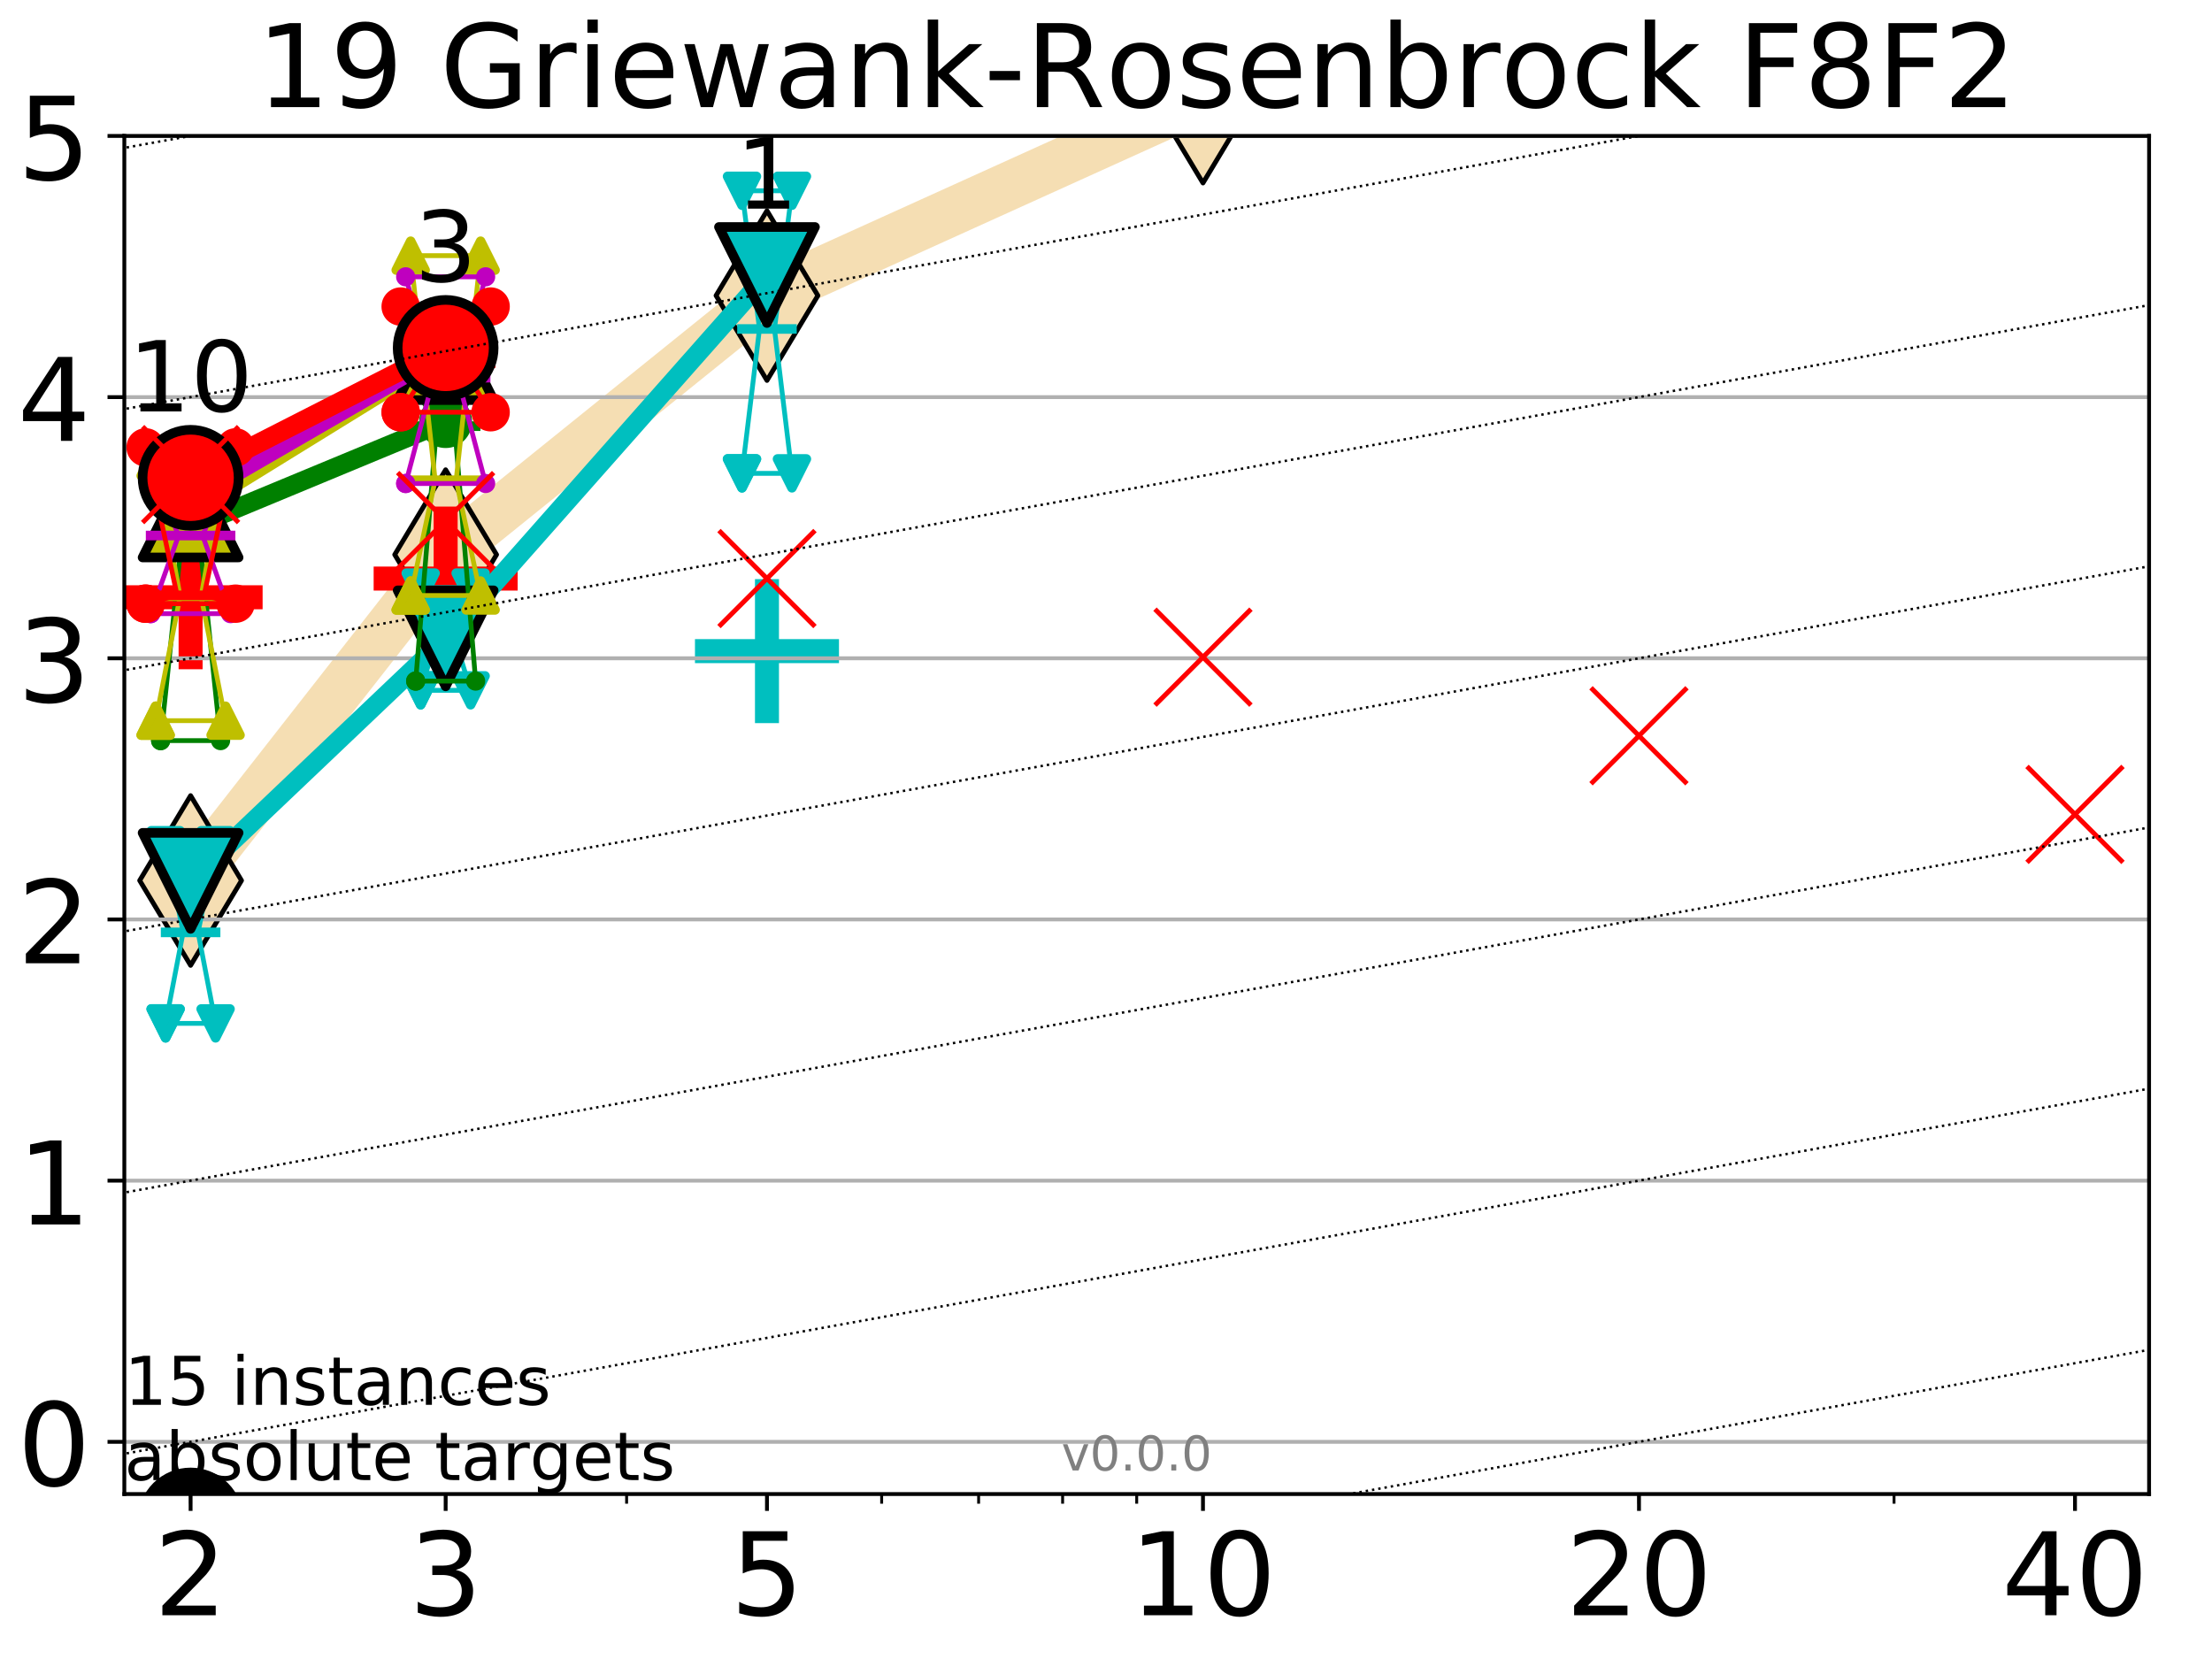<?xml version="1.0" encoding="utf-8" standalone="no"?>
<!DOCTYPE svg PUBLIC "-//W3C//DTD SVG 1.1//EN"
  "http://www.w3.org/Graphics/SVG/1.1/DTD/svg11.dtd">
<!-- Created with matplotlib (http://matplotlib.org/) -->
<svg height="345.6pt" version="1.1" viewBox="0 0 460.8 345.6" width="460.8pt" xmlns="http://www.w3.org/2000/svg" xmlns:xlink="http://www.w3.org/1999/xlink">
 <defs>
  <style type="text/css">
*{stroke-linecap:butt;stroke-linejoin:round;}
  </style>
 </defs>
 <g id="figure_1">
  <g id="patch_1">
   <path d="M 0 345.6 
L 460.8 345.6 
L 460.8 0 
L 0 0 
z
" style="fill:#ffffff;"/>
  </g>
  <g id="axes_1">
   <g id="patch_2">
    <path d="M 25.9 311.24 
L 447.693 311.24 
L 447.693 28.32 
L 25.9 28.32 
z
" style="fill:#ffffff;"/>
   </g>
   <g id="line2d_1">
    <path clip-path="url(#pc7f9524ef8)" d="M 39.706 183.424 
L 92.837 115.541 
L 159.774 61.573 
L 250.602 20.44 
L 341.431 -0.448 
L 343.177 -1 
" style="fill:none;stroke:#f5deb3;stroke-linecap:square;stroke-width:10;"/>
    <defs>
     <path d="M -0 17.678 
L 10.607 0 
L 0 -17.678 
L -10.607 -0 
z
" id="mdabcc4eeef" style="stroke:#000000;stroke-linejoin:miter;"/>
    </defs>
    <g clip-path="url(#pc7f9524ef8)">
     <use style="fill:#f5deb3;stroke:#000000;stroke-linejoin:miter;" x="39.706" xlink:href="#mdabcc4eeef" y="183.424"/>
     <use style="fill:#f5deb3;stroke:#000000;stroke-linejoin:miter;" x="92.837" xlink:href="#mdabcc4eeef" y="115.541"/>
     <use style="fill:#f5deb3;stroke:#000000;stroke-linejoin:miter;" x="159.774" xlink:href="#mdabcc4eeef" y="61.573"/>
     <use style="fill:#f5deb3;stroke:#000000;stroke-linejoin:miter;" x="250.602" xlink:href="#mdabcc4eeef" y="20.44"/>
     <use style="fill:#f5deb3;stroke:#000000;stroke-linejoin:miter;" x="341.431" xlink:href="#mdabcc4eeef" y="-0.448"/>
     <use style="fill:#f5deb3;stroke:#000000;stroke-linejoin:miter;" x="343.177" xlink:href="#mdabcc4eeef" y="-1"/>
    </g>
   </g>
   <g id="line2d_2">
    <defs>
     <path d="M -15 0 
L 15 0 
M 0 15 
L 0 -15 
" id="m2f7ed47463" style="stroke:#ff0000;stroke-width:5;"/>
    </defs>
    <g clip-path="url(#pc7f9524ef8)">
     <use style="fill:#ff0000;stroke:#ff0000;stroke-width:5;" x="39.706" xlink:href="#m2f7ed47463" y="124.421"/>
    </g>
   </g>
   <g id="line2d_3">
    <g clip-path="url(#pc7f9524ef8)">
     <use style="fill:#ff0000;stroke:#ff0000;stroke-width:5;" x="92.837" xlink:href="#m2f7ed47463" y="120.53"/>
    </g>
   </g>
   <g id="line2d_4">
    <defs>
     <path d="M -15 0 
L 15 0 
M 0 15 
L 0 -15 
" id="m16a508377e" style="stroke:#00bfbf;stroke-width:5;"/>
    </defs>
    <g clip-path="url(#pc7f9524ef8)">
     <use style="fill:#00bfbf;stroke:#00bfbf;stroke-width:5;" x="159.774" xlink:href="#m16a508377e" y="135.638"/>
    </g>
   </g>
   <g id="matplotlib.axis_1">
    <g id="xtick_1">
     <g id="line2d_5">
      <defs>
       <path d="M 0 0 
L 0 3.5 
" id="m6bda84c356" style="stroke:#000000;stroke-width:0.8;"/>
      </defs>
      <g>
       <use style="stroke:#000000;stroke-width:0.8;" x="39.706" xlink:href="#m6bda84c356" y="311.24"/>
      </g>
     </g>
     <g id="text_1">
      <!-- 2 -->
      <defs>
       <path d="M 19.188 8.297 
L 53.609 8.297 
L 53.609 0 
L 7.328 0 
L 7.328 8.297 
Q 12.938 14.109 22.625 23.891 
Q 32.328 33.688 34.812 36.531 
Q 39.547 41.844 41.422 45.531 
Q 43.312 49.219 43.312 52.781 
Q 43.312 58.594 39.234 62.25 
Q 35.156 65.922 28.609 65.922 
Q 23.969 65.922 18.812 64.312 
Q 13.672 62.703 7.812 59.422 
L 7.812 69.391 
Q 13.766 71.781 18.938 73 
Q 24.125 74.219 28.422 74.219 
Q 39.75 74.219 46.484 68.547 
Q 53.219 62.891 53.219 53.422 
Q 53.219 48.922 51.531 44.891 
Q 49.859 40.875 45.406 35.406 
Q 44.188 33.984 37.641 27.219 
Q 31.109 20.453 19.188 8.297 
z
" id="DejaVuSans-32"/>
      </defs>
      <g transform="translate(32.071 336.476)scale(0.24 -0.24)">
       <use xlink:href="#DejaVuSans-32"/>
      </g>
     </g>
    </g>
    <g id="xtick_2">
     <g id="line2d_6">
      <g>
       <use style="stroke:#000000;stroke-width:0.8;" x="92.837" xlink:href="#m6bda84c356" y="311.24"/>
      </g>
     </g>
     <g id="text_2">
      <!-- 3 -->
      <defs>
       <path d="M 40.578 39.312 
Q 47.656 37.797 51.625 33 
Q 55.609 28.219 55.609 21.188 
Q 55.609 10.406 48.188 4.484 
Q 40.766 -1.422 27.094 -1.422 
Q 22.516 -1.422 17.656 -0.516 
Q 12.797 0.391 7.625 2.203 
L 7.625 11.719 
Q 11.719 9.328 16.594 8.109 
Q 21.484 6.891 26.812 6.891 
Q 36.078 6.891 40.938 10.547 
Q 45.797 14.203 45.797 21.188 
Q 45.797 27.641 41.281 31.266 
Q 36.766 34.906 28.719 34.906 
L 20.219 34.906 
L 20.219 43.016 
L 29.109 43.016 
Q 36.375 43.016 40.234 45.922 
Q 44.094 48.828 44.094 54.297 
Q 44.094 59.906 40.109 62.906 
Q 36.141 65.922 28.719 65.922 
Q 24.656 65.922 20.016 65.031 
Q 15.375 64.156 9.812 62.312 
L 9.812 71.094 
Q 15.438 72.656 20.344 73.438 
Q 25.25 74.219 29.594 74.219 
Q 40.828 74.219 47.359 69.109 
Q 53.906 64.016 53.906 55.328 
Q 53.906 49.266 50.438 45.094 
Q 46.969 40.922 40.578 39.312 
z
" id="DejaVuSans-33"/>
      </defs>
      <g transform="translate(85.202 336.476)scale(0.24 -0.24)">
       <use xlink:href="#DejaVuSans-33"/>
      </g>
     </g>
    </g>
    <g id="xtick_3">
     <g id="line2d_7">
      <g>
       <use style="stroke:#000000;stroke-width:0.8;" x="159.774" xlink:href="#m6bda84c356" y="311.24"/>
      </g>
     </g>
     <g id="text_3">
      <!-- 5 -->
      <defs>
       <path d="M 10.797 72.906 
L 49.516 72.906 
L 49.516 64.594 
L 19.828 64.594 
L 19.828 46.734 
Q 21.969 47.469 24.109 47.828 
Q 26.266 48.188 28.422 48.188 
Q 40.625 48.188 47.75 41.5 
Q 54.891 34.812 54.891 23.391 
Q 54.891 11.625 47.562 5.094 
Q 40.234 -1.422 26.906 -1.422 
Q 22.312 -1.422 17.547 -0.641 
Q 12.797 0.141 7.719 1.703 
L 7.719 11.625 
Q 12.109 9.234 16.797 8.062 
Q 21.484 6.891 26.703 6.891 
Q 35.156 6.891 40.078 11.328 
Q 45.016 15.766 45.016 23.391 
Q 45.016 31 40.078 35.438 
Q 35.156 39.891 26.703 39.891 
Q 22.75 39.891 18.812 39.016 
Q 14.891 38.141 10.797 36.281 
z
" id="DejaVuSans-35"/>
      </defs>
      <g transform="translate(152.139 336.476)scale(0.24 -0.24)">
       <use xlink:href="#DejaVuSans-35"/>
      </g>
     </g>
    </g>
    <g id="xtick_4">
     <g id="line2d_8">
      <g>
       <use style="stroke:#000000;stroke-width:0.8;" x="250.602" xlink:href="#m6bda84c356" y="311.24"/>
      </g>
     </g>
     <g id="text_4">
      <!-- 10 -->
      <defs>
       <path d="M 12.406 8.297 
L 28.516 8.297 
L 28.516 63.922 
L 10.984 60.406 
L 10.984 69.391 
L 28.422 72.906 
L 38.281 72.906 
L 38.281 8.297 
L 54.391 8.297 
L 54.391 0 
L 12.406 0 
z
" id="DejaVuSans-31"/>
       <path d="M 31.781 66.406 
Q 24.172 66.406 20.328 58.906 
Q 16.5 51.422 16.5 36.375 
Q 16.5 21.391 20.328 13.891 
Q 24.172 6.391 31.781 6.391 
Q 39.453 6.391 43.281 13.891 
Q 47.125 21.391 47.125 36.375 
Q 47.125 51.422 43.281 58.906 
Q 39.453 66.406 31.781 66.406 
z
M 31.781 74.219 
Q 44.047 74.219 50.516 64.516 
Q 56.984 54.828 56.984 36.375 
Q 56.984 17.969 50.516 8.266 
Q 44.047 -1.422 31.781 -1.422 
Q 19.531 -1.422 13.062 8.266 
Q 6.594 17.969 6.594 36.375 
Q 6.594 54.828 13.062 64.516 
Q 19.531 74.219 31.781 74.219 
z
" id="DejaVuSans-30"/>
      </defs>
      <g transform="translate(235.332 336.476)scale(0.24 -0.24)">
       <use xlink:href="#DejaVuSans-31"/>
       <use x="63.623" xlink:href="#DejaVuSans-30"/>
      </g>
     </g>
    </g>
    <g id="xtick_5">
     <g id="line2d_9">
      <g>
       <use style="stroke:#000000;stroke-width:0.8;" x="341.431" xlink:href="#m6bda84c356" y="311.24"/>
      </g>
     </g>
     <g id="text_5">
      <!-- 20 -->
      <g transform="translate(326.161 336.476)scale(0.24 -0.24)">
       <use xlink:href="#DejaVuSans-32"/>
       <use x="63.623" xlink:href="#DejaVuSans-30"/>
      </g>
     </g>
    </g>
    <g id="xtick_6">
     <g id="line2d_10">
      <g>
       <use style="stroke:#000000;stroke-width:0.8;" x="432.259" xlink:href="#m6bda84c356" y="311.24"/>
      </g>
     </g>
     <g id="text_6">
      <!-- 40 -->
      <defs>
       <path d="M 37.797 64.312 
L 12.891 25.391 
L 37.797 25.391 
z
M 35.203 72.906 
L 47.609 72.906 
L 47.609 25.391 
L 58.016 25.391 
L 58.016 17.188 
L 47.609 17.188 
L 47.609 0 
L 37.797 0 
L 37.797 17.188 
L 4.891 17.188 
L 4.891 26.703 
z
" id="DejaVuSans-34"/>
      </defs>
      <g transform="translate(416.989 336.476)scale(0.24 -0.24)">
       <use xlink:href="#DejaVuSans-34"/>
       <use x="63.623" xlink:href="#DejaVuSans-30"/>
      </g>
     </g>
    </g>
    <g id="xtick_7">
     <g id="line2d_11">
      <defs>
       <path d="M 0 0 
L 0 2 
" id="m3f80c2cb43" style="stroke:#000000;stroke-width:0.6;"/>
      </defs>
      <g>
       <use style="stroke:#000000;stroke-width:0.6;" x="39.706" xlink:href="#m3f80c2cb43" y="311.24"/>
      </g>
     </g>
    </g>
    <g id="xtick_8">
     <g id="line2d_12">
      <g>
       <use style="stroke:#000000;stroke-width:0.6;" x="92.837" xlink:href="#m3f80c2cb43" y="311.24"/>
      </g>
     </g>
    </g>
    <g id="xtick_9">
     <g id="line2d_13">
      <g>
       <use style="stroke:#000000;stroke-width:0.6;" x="130.534" xlink:href="#m3f80c2cb43" y="311.24"/>
      </g>
     </g>
    </g>
    <g id="xtick_10">
     <g id="line2d_14">
      <g>
       <use style="stroke:#000000;stroke-width:0.6;" x="159.774" xlink:href="#m3f80c2cb43" y="311.24"/>
      </g>
     </g>
    </g>
    <g id="xtick_11">
     <g id="line2d_15">
      <g>
       <use style="stroke:#000000;stroke-width:0.6;" x="183.665" xlink:href="#m3f80c2cb43" y="311.24"/>
      </g>
     </g>
    </g>
    <g id="xtick_12">
     <g id="line2d_16">
      <g>
       <use style="stroke:#000000;stroke-width:0.6;" x="203.865" xlink:href="#m3f80c2cb43" y="311.24"/>
      </g>
     </g>
    </g>
    <g id="xtick_13">
     <g id="line2d_17">
      <g>
       <use style="stroke:#000000;stroke-width:0.6;" x="221.362" xlink:href="#m3f80c2cb43" y="311.24"/>
      </g>
     </g>
    </g>
    <g id="xtick_14">
     <g id="line2d_18">
      <g>
       <use style="stroke:#000000;stroke-width:0.6;" x="236.796" xlink:href="#m3f80c2cb43" y="311.24"/>
      </g>
     </g>
    </g>
    <g id="xtick_15">
     <g id="line2d_19">
      <g>
       <use style="stroke:#000000;stroke-width:0.6;" x="341.431" xlink:href="#m3f80c2cb43" y="311.24"/>
      </g>
     </g>
    </g>
    <g id="xtick_16">
     <g id="line2d_20">
      <g>
       <use style="stroke:#000000;stroke-width:0.6;" x="394.562" xlink:href="#m3f80c2cb43" y="311.24"/>
      </g>
     </g>
    </g>
    <g id="xtick_17">
     <g id="line2d_21">
      <g>
       <use style="stroke:#000000;stroke-width:0.6;" x="432.259" xlink:href="#m3f80c2cb43" y="311.24"/>
      </g>
     </g>
    </g>
   </g>
   <g id="matplotlib.axis_2">
    <g id="ytick_1">
     <g id="line2d_22">
      <path clip-path="url(#pc7f9524ef8)" d="M 25.9 300.358 
L 447.693 300.358 
" style="fill:none;stroke:#b0b0b0;stroke-linecap:square;stroke-width:0.8;"/>
     </g>
     <g id="line2d_23">
      <defs>
       <path d="M 0 0 
L -3.5 0 
" id="m2d3114af95" style="stroke:#000000;stroke-width:0.8;"/>
      </defs>
      <g>
       <use style="stroke:#000000;stroke-width:0.8;" x="25.9" xlink:href="#m2d3114af95" y="300.358"/>
      </g>
     </g>
     <g id="text_7">
      <!-- 0 -->
      <g transform="translate(3.63 309.477)scale(0.24 -0.24)">
       <use xlink:href="#DejaVuSans-30"/>
      </g>
     </g>
    </g>
    <g id="ytick_2">
     <g id="line2d_24">
      <path clip-path="url(#pc7f9524ef8)" d="M 25.9 245.951 
L 447.693 245.951 
" style="fill:none;stroke:#b0b0b0;stroke-linecap:square;stroke-width:0.8;"/>
     </g>
     <g id="line2d_25">
      <g>
       <use style="stroke:#000000;stroke-width:0.8;" x="25.9" xlink:href="#m2d3114af95" y="245.951"/>
      </g>
     </g>
     <g id="text_8">
      <!-- 1 -->
      <g transform="translate(3.63 255.069)scale(0.24 -0.24)">
       <use xlink:href="#DejaVuSans-31"/>
      </g>
     </g>
    </g>
    <g id="ytick_3">
     <g id="line2d_26">
      <path clip-path="url(#pc7f9524ef8)" d="M 25.9 191.543 
L 447.693 191.543 
" style="fill:none;stroke:#b0b0b0;stroke-linecap:square;stroke-width:0.8;"/>
     </g>
     <g id="line2d_27">
      <g>
       <use style="stroke:#000000;stroke-width:0.8;" x="25.9" xlink:href="#m2d3114af95" y="191.543"/>
      </g>
     </g>
     <g id="text_9">
      <!-- 2 -->
      <g transform="translate(3.63 200.661)scale(0.24 -0.24)">
       <use xlink:href="#DejaVuSans-32"/>
      </g>
     </g>
    </g>
    <g id="ytick_4">
     <g id="line2d_28">
      <path clip-path="url(#pc7f9524ef8)" d="M 25.9 137.135 
L 447.693 137.135 
" style="fill:none;stroke:#b0b0b0;stroke-linecap:square;stroke-width:0.8;"/>
     </g>
     <g id="line2d_29">
      <g>
       <use style="stroke:#000000;stroke-width:0.8;" x="25.9" xlink:href="#m2d3114af95" y="137.135"/>
      </g>
     </g>
     <g id="text_10">
      <!-- 3 -->
      <g transform="translate(3.63 146.254)scale(0.24 -0.24)">
       <use xlink:href="#DejaVuSans-33"/>
      </g>
     </g>
    </g>
    <g id="ytick_5">
     <g id="line2d_30">
      <path clip-path="url(#pc7f9524ef8)" d="M 25.9 82.728 
L 447.693 82.728 
" style="fill:none;stroke:#b0b0b0;stroke-linecap:square;stroke-width:0.8;"/>
     </g>
     <g id="line2d_31">
      <g>
       <use style="stroke:#000000;stroke-width:0.8;" x="25.9" xlink:href="#m2d3114af95" y="82.728"/>
      </g>
     </g>
     <g id="text_11">
      <!-- 4 -->
      <g transform="translate(3.63 91.846)scale(0.24 -0.24)">
       <use xlink:href="#DejaVuSans-34"/>
      </g>
     </g>
    </g>
    <g id="ytick_6">
     <g id="line2d_32">
      <path clip-path="url(#pc7f9524ef8)" d="M 25.9 28.32 
L 447.693 28.32 
" style="fill:none;stroke:#b0b0b0;stroke-linecap:square;stroke-width:0.8;"/>
     </g>
     <g id="line2d_33">
      <g>
       <use style="stroke:#000000;stroke-width:0.8;" x="25.9" xlink:href="#m2d3114af95" y="28.32"/>
      </g>
     </g>
     <g id="text_12">
      <!-- 5 -->
      <g transform="translate(3.63 37.438)scale(0.24 -0.24)">
       <use xlink:href="#DejaVuSans-35"/>
      </g>
     </g>
    </g>
   </g>
   <g id="line2d_34">
    <path clip-path="url(#pc7f9524ef8)" d="M 36.584 316.737 
L 38.769 316.737 
L 36.584 316.737 
L 42.828 316.737 
L 40.643 316.737 
L 42.828 316.737 
L 36.584 316.737 
" style="fill:none;stroke:#000000;stroke-linecap:square;"/>
   </g>
   <g id="line2d_35">
    <path clip-path="url(#pc7f9524ef8)" d="M 36.584 316.737 
L 42.828 316.737 
L 42.828 316.737 
L 36.584 316.737 
L 36.584 316.737 
" style="fill:none;"/>
    <defs>
     <path d="M 0 3 
C 0.796 3 1.559 2.684 2.121 2.121 
C 2.684 1.559 3 0.796 3 0 
C 3 -0.796 2.684 -1.559 2.121 -2.121 
C 1.559 -2.684 0.796 -3 0 -3 
C -0.796 -3 -1.559 -2.684 -2.121 -2.121 
C -2.684 -1.559 -3 -0.796 -3 0 
C -3 0.796 -2.684 1.559 -2.121 2.121 
C -1.559 2.684 -0.796 3 0 3 
z
" id="mdc63c5ec3a" style="stroke:#000000;stroke-width:2;"/>
    </defs>
    <g clip-path="url(#pc7f9524ef8)">
     <use style="stroke:#000000;stroke-width:2;" x="36.584" xlink:href="#mdc63c5ec3a" y="316.737"/>
     <use style="stroke:#000000;stroke-width:2;" x="42.828" xlink:href="#mdc63c5ec3a" y="316.737"/>
     <use style="stroke:#000000;stroke-width:2;" x="42.828" xlink:href="#mdc63c5ec3a" y="316.737"/>
     <use style="stroke:#000000;stroke-width:2;" x="36.584" xlink:href="#mdc63c5ec3a" y="316.737"/>
     <use style="stroke:#000000;stroke-width:2;" x="36.584" xlink:href="#mdc63c5ec3a" y="316.737"/>
    </g>
   </g>
   <g id="line2d_36">
    <path clip-path="url(#pc7f9524ef8)" d="M 36.584 316.737 
L 42.828 316.737 
" style="fill:none;stroke:#000000;stroke-linecap:square;stroke-width:2;"/>
   </g>
   <g id="line2d_37">
    <path clip-path="url(#pc7f9524ef8)" d="M 89.715 326.318 
L 91.9 326.318 
L 89.715 326.318 
L 95.959 326.318 
L 93.774 326.318 
L 95.959 326.318 
L 89.715 326.318 
" style="fill:none;stroke:#000000;stroke-linecap:square;"/>
   </g>
   <g id="line2d_38">
    <path clip-path="url(#pc7f9524ef8)" d="M 89.715 326.318 
L 95.959 326.318 
L 95.959 326.318 
L 89.715 326.318 
L 89.715 326.318 
" style="fill:none;"/>
    <g clip-path="url(#pc7f9524ef8)">
     <use style="stroke:#000000;stroke-width:2;" x="89.715" xlink:href="#mdc63c5ec3a" y="326.318"/>
     <use style="stroke:#000000;stroke-width:2;" x="95.959" xlink:href="#mdc63c5ec3a" y="326.318"/>
     <use style="stroke:#000000;stroke-width:2;" x="95.959" xlink:href="#mdc63c5ec3a" y="326.318"/>
     <use style="stroke:#000000;stroke-width:2;" x="89.715" xlink:href="#mdc63c5ec3a" y="326.318"/>
     <use style="stroke:#000000;stroke-width:2;" x="89.715" xlink:href="#mdc63c5ec3a" y="326.318"/>
    </g>
   </g>
   <g id="line2d_39">
    <path clip-path="url(#pc7f9524ef8)" d="M 89.715 326.318 
L 95.959 326.318 
" style="fill:none;stroke:#000000;stroke-linecap:square;stroke-width:2;"/>
   </g>
   <g id="line2d_40">
    <path clip-path="url(#pc7f9524ef8)" d="M 156.652 338.388 
L 158.838 338.388 
L 156.652 338.388 
L 162.897 338.388 
L 160.711 338.388 
L 162.897 338.388 
L 156.652 338.388 
" style="fill:none;stroke:#000000;stroke-linecap:square;"/>
   </g>
   <g id="line2d_41">
    <path clip-path="url(#pc7f9524ef8)" d="M 156.652 338.388 
L 162.897 338.388 
L 162.897 338.388 
L 156.652 338.388 
L 156.652 338.388 
" style="fill:none;"/>
    <g clip-path="url(#pc7f9524ef8)">
     <use style="stroke:#000000;stroke-width:2;" x="156.652" xlink:href="#mdc63c5ec3a" y="338.388"/>
     <use style="stroke:#000000;stroke-width:2;" x="162.897" xlink:href="#mdc63c5ec3a" y="338.388"/>
     <use style="stroke:#000000;stroke-width:2;" x="162.897" xlink:href="#mdc63c5ec3a" y="338.388"/>
     <use style="stroke:#000000;stroke-width:2;" x="156.652" xlink:href="#mdc63c5ec3a" y="338.388"/>
     <use style="stroke:#000000;stroke-width:2;" x="156.652" xlink:href="#mdc63c5ec3a" y="338.388"/>
    </g>
   </g>
   <g id="line2d_42">
    <path clip-path="url(#pc7f9524ef8)" d="M 156.652 338.388 
L 162.897 338.388 
" style="fill:none;stroke:#000000;stroke-linecap:square;stroke-width:2;"/>
   </g>
   <g id="line2d_43">
    <path clip-path="url(#pc7f9524ef8)" style="fill:none;stroke:#000000;stroke-linecap:square;"/>
   </g>
   <g id="line2d_44">
    <path clip-path="url(#pc7f9524ef8)" style="fill:none;"/>
    <g clip-path="url(#pc7f9524ef8)">
     <use style="stroke:#000000;stroke-width:2;" x="247.48" xlink:href="#mdc63c5ec3a" y="354.766"/>
     <use style="stroke:#000000;stroke-width:2;" x="253.725" xlink:href="#mdc63c5ec3a" y="354.766"/>
     <use style="stroke:#000000;stroke-width:2;" x="253.725" xlink:href="#mdc63c5ec3a" y="354.766"/>
     <use style="stroke:#000000;stroke-width:2;" x="247.48" xlink:href="#mdc63c5ec3a" y="354.766"/>
     <use style="stroke:#000000;stroke-width:2;" x="247.48" xlink:href="#mdc63c5ec3a" y="354.766"/>
    </g>
   </g>
   <g id="line2d_45">
    <path clip-path="url(#pc7f9524ef8)" style="fill:none;stroke:#000000;stroke-linecap:square;stroke-width:2;"/>
   </g>
   <g id="line2d_46">
    <path clip-path="url(#pc7f9524ef8)" style="fill:none;stroke:#000000;stroke-linecap:square;"/>
   </g>
   <g id="line2d_47">
    <path clip-path="url(#pc7f9524ef8)" style="fill:none;"/>
    <g clip-path="url(#pc7f9524ef8)">
     <use style="stroke:#000000;stroke-width:2;" x="338.308" xlink:href="#mdc63c5ec3a" y="371.144"/>
     <use style="stroke:#000000;stroke-width:2;" x="344.553" xlink:href="#mdc63c5ec3a" y="371.144"/>
     <use style="stroke:#000000;stroke-width:2;" x="344.553" xlink:href="#mdc63c5ec3a" y="371.144"/>
     <use style="stroke:#000000;stroke-width:2;" x="338.308" xlink:href="#mdc63c5ec3a" y="371.144"/>
     <use style="stroke:#000000;stroke-width:2;" x="338.308" xlink:href="#mdc63c5ec3a" y="371.144"/>
    </g>
   </g>
   <g id="line2d_48">
    <path clip-path="url(#pc7f9524ef8)" style="fill:none;stroke:#000000;stroke-linecap:square;stroke-width:2;"/>
   </g>
   <g id="line2d_49">
    <path clip-path="url(#pc7f9524ef8)" style="fill:none;stroke:#000000;stroke-linecap:square;"/>
   </g>
   <g id="line2d_50">
    <path clip-path="url(#pc7f9524ef8)" style="fill:none;"/>
    <g clip-path="url(#pc7f9524ef8)">
     <use style="stroke:#000000;stroke-width:2;" x="429.136" xlink:href="#mdc63c5ec3a" y="387.523"/>
     <use style="stroke:#000000;stroke-width:2;" x="435.381" xlink:href="#mdc63c5ec3a" y="387.523"/>
     <use style="stroke:#000000;stroke-width:2;" x="435.381" xlink:href="#mdc63c5ec3a" y="387.523"/>
     <use style="stroke:#000000;stroke-width:2;" x="429.136" xlink:href="#mdc63c5ec3a" y="387.523"/>
     <use style="stroke:#000000;stroke-width:2;" x="429.136" xlink:href="#mdc63c5ec3a" y="387.523"/>
    </g>
   </g>
   <g id="line2d_51">
    <path clip-path="url(#pc7f9524ef8)" style="fill:none;stroke:#000000;stroke-linecap:square;stroke-width:2;"/>
   </g>
   <g id="line2d_52">
    <path clip-path="url(#pc7f9524ef8)" d="M 39.706 316.737 
L 92.837 326.318 
" style="fill:none;stroke:#000000;stroke-linecap:square;stroke-width:4;"/>
   </g>
   <g id="line2d_53">
    <path clip-path="url(#pc7f9524ef8)" d="M 92.837 326.318 
L 159.774 338.388 
" style="fill:none;stroke:#000000;stroke-linecap:square;stroke-width:4;"/>
   </g>
   <g id="line2d_54">
    <path clip-path="url(#pc7f9524ef8)" d="M 159.774 338.388 
L 205.316 346.6 
" style="fill:none;stroke:#000000;stroke-linecap:square;stroke-width:4;"/>
   </g>
   <g id="line2d_55">
    <path clip-path="url(#pc7f9524ef8)" style="fill:none;stroke:#000000;stroke-linecap:square;stroke-width:4;"/>
   </g>
   <g id="line2d_56">
    <path clip-path="url(#pc7f9524ef8)" style="fill:none;stroke:#000000;stroke-linecap:square;stroke-width:4;"/>
   </g>
   <g id="line2d_57">
    <path clip-path="url(#pc7f9524ef8)" d="M 39.706 316.737 
L 92.837 326.318 
L 159.774 338.388 
L 205.316 346.6 
" style="fill:none;"/>
    <defs>
     <path d="M 0 10 
C 2.652 10 5.196 8.946 7.071 7.071 
C 8.946 5.196 10 2.652 10 0 
C 10 -2.652 8.946 -5.196 7.071 -7.071 
C 5.196 -8.946 2.652 -10 0 -10 
C -2.652 -10 -5.196 -8.946 -7.071 -7.071 
C -8.946 -5.196 -10 -2.652 -10 0 
C -10 2.652 -8.946 5.196 -7.071 7.071 
C -5.196 8.946 -2.652 10 0 10 
z
" id="ma6b33d91ad" style="stroke:#000000;stroke-width:2;"/>
    </defs>
    <g clip-path="url(#pc7f9524ef8)">
     <use style="stroke:#000000;stroke-width:2;" x="39.706" xlink:href="#ma6b33d91ad" y="316.737"/>
     <use style="stroke:#000000;stroke-width:2;" x="92.837" xlink:href="#ma6b33d91ad" y="326.318"/>
     <use style="stroke:#000000;stroke-width:2;" x="159.774" xlink:href="#ma6b33d91ad" y="338.388"/>
     <use style="stroke:#000000;stroke-width:2;" x="250.602" xlink:href="#ma6b33d91ad" y="354.766"/>
     <use style="stroke:#000000;stroke-width:2;" x="341.431" xlink:href="#ma6b33d91ad" y="371.144"/>
     <use style="stroke:#000000;stroke-width:2;" x="432.259" xlink:href="#ma6b33d91ad" y="387.523"/>
    </g>
   </g>
   <g id="line2d_58">
    <path clip-path="url(#pc7f9524ef8)" d="M 35.543 316.737 
L 38.457 316.737 
L 35.543 316.737 
L 43.869 316.737 
L 40.955 316.737 
L 43.869 316.737 
L 35.543 316.737 
" style="fill:none;stroke:#0000ff;stroke-linecap:square;"/>
   </g>
   <g id="line2d_59">
    <path clip-path="url(#pc7f9524ef8)" d="M 35.543 316.737 
L 43.869 316.737 
L 43.869 316.737 
L 35.543 316.737 
L 35.543 316.737 
" style="fill:none;"/>
    <defs>
     <path d="M 0 1.5 
C 0.398 1.5 0.779 1.342 1.061 1.061 
C 1.342 0.779 1.5 0.398 1.5 0 
C 1.5 -0.398 1.342 -0.779 1.061 -1.061 
C 0.779 -1.342 0.398 -1.5 0 -1.5 
C -0.398 -1.5 -0.779 -1.342 -1.061 -1.061 
C -1.342 -0.779 -1.5 -0.398 -1.5 0 
C -1.5 0.398 -1.342 0.779 -1.061 1.061 
C -0.779 1.342 -0.398 1.5 0 1.5 
z
" id="m3965ca77dd" style="stroke:#0000ff;"/>
    </defs>
    <g clip-path="url(#pc7f9524ef8)">
     <use style="fill:#0000ff;stroke:#0000ff;" x="35.543" xlink:href="#m3965ca77dd" y="316.737"/>
     <use style="fill:#0000ff;stroke:#0000ff;" x="43.869" xlink:href="#m3965ca77dd" y="316.737"/>
     <use style="fill:#0000ff;stroke:#0000ff;" x="43.869" xlink:href="#m3965ca77dd" y="316.737"/>
     <use style="fill:#0000ff;stroke:#0000ff;" x="35.543" xlink:href="#m3965ca77dd" y="316.737"/>
     <use style="fill:#0000ff;stroke:#0000ff;" x="35.543" xlink:href="#m3965ca77dd" y="316.737"/>
    </g>
   </g>
   <g id="line2d_60">
    <path clip-path="url(#pc7f9524ef8)" d="M 35.543 316.737 
L 43.869 316.737 
" style="fill:none;stroke:#0000ff;stroke-linecap:square;stroke-width:2;"/>
   </g>
   <g id="line2d_61">
    <path clip-path="url(#pc7f9524ef8)" d="M 88.674 326.318 
L 91.588 326.318 
L 88.674 326.318 
L 97 326.318 
L 94.086 326.318 
L 97 326.318 
L 88.674 326.318 
" style="fill:none;stroke:#0000ff;stroke-linecap:square;"/>
   </g>
   <g id="line2d_62">
    <path clip-path="url(#pc7f9524ef8)" d="M 88.674 326.318 
L 97 326.318 
L 97 326.318 
L 88.674 326.318 
L 88.674 326.318 
" style="fill:none;"/>
    <g clip-path="url(#pc7f9524ef8)">
     <use style="fill:#0000ff;stroke:#0000ff;" x="88.674" xlink:href="#m3965ca77dd" y="326.318"/>
     <use style="fill:#0000ff;stroke:#0000ff;" x="97" xlink:href="#m3965ca77dd" y="326.318"/>
     <use style="fill:#0000ff;stroke:#0000ff;" x="97" xlink:href="#m3965ca77dd" y="326.318"/>
     <use style="fill:#0000ff;stroke:#0000ff;" x="88.674" xlink:href="#m3965ca77dd" y="326.318"/>
     <use style="fill:#0000ff;stroke:#0000ff;" x="88.674" xlink:href="#m3965ca77dd" y="326.318"/>
    </g>
   </g>
   <g id="line2d_63">
    <path clip-path="url(#pc7f9524ef8)" d="M 88.674 326.318 
L 97 326.318 
" style="fill:none;stroke:#0000ff;stroke-linecap:square;stroke-width:2;"/>
   </g>
   <g id="line2d_64">
    <path clip-path="url(#pc7f9524ef8)" d="M 155.611 338.388 
L 158.525 338.388 
L 155.611 338.388 
L 163.937 338.388 
L 161.023 338.388 
L 163.937 338.388 
L 155.611 338.388 
" style="fill:none;stroke:#0000ff;stroke-linecap:square;"/>
   </g>
   <g id="line2d_65">
    <path clip-path="url(#pc7f9524ef8)" d="M 155.611 338.388 
L 163.937 338.388 
L 163.937 338.388 
L 155.611 338.388 
L 155.611 338.388 
" style="fill:none;"/>
    <g clip-path="url(#pc7f9524ef8)">
     <use style="fill:#0000ff;stroke:#0000ff;" x="155.611" xlink:href="#m3965ca77dd" y="338.388"/>
     <use style="fill:#0000ff;stroke:#0000ff;" x="163.937" xlink:href="#m3965ca77dd" y="338.388"/>
     <use style="fill:#0000ff;stroke:#0000ff;" x="163.937" xlink:href="#m3965ca77dd" y="338.388"/>
     <use style="fill:#0000ff;stroke:#0000ff;" x="155.611" xlink:href="#m3965ca77dd" y="338.388"/>
     <use style="fill:#0000ff;stroke:#0000ff;" x="155.611" xlink:href="#m3965ca77dd" y="338.388"/>
    </g>
   </g>
   <g id="line2d_66">
    <path clip-path="url(#pc7f9524ef8)" d="M 155.611 338.388 
L 163.937 338.388 
" style="fill:none;stroke:#0000ff;stroke-linecap:square;stroke-width:2;"/>
   </g>
   <g id="line2d_67">
    <path clip-path="url(#pc7f9524ef8)" style="fill:none;stroke:#0000ff;stroke-linecap:square;"/>
   </g>
   <g id="line2d_68">
    <path clip-path="url(#pc7f9524ef8)" style="fill:none;"/>
    <g clip-path="url(#pc7f9524ef8)">
     <use style="fill:#0000ff;stroke:#0000ff;" x="246.439" xlink:href="#m3965ca77dd" y="354.766"/>
     <use style="fill:#0000ff;stroke:#0000ff;" x="254.766" xlink:href="#m3965ca77dd" y="354.766"/>
     <use style="fill:#0000ff;stroke:#0000ff;" x="254.766" xlink:href="#m3965ca77dd" y="354.766"/>
     <use style="fill:#0000ff;stroke:#0000ff;" x="246.439" xlink:href="#m3965ca77dd" y="354.766"/>
     <use style="fill:#0000ff;stroke:#0000ff;" x="246.439" xlink:href="#m3965ca77dd" y="354.766"/>
    </g>
   </g>
   <g id="line2d_69">
    <path clip-path="url(#pc7f9524ef8)" style="fill:none;stroke:#0000ff;stroke-linecap:square;stroke-width:2;"/>
   </g>
   <g id="line2d_70">
    <path clip-path="url(#pc7f9524ef8)" style="fill:none;stroke:#0000ff;stroke-linecap:square;"/>
   </g>
   <g id="line2d_71">
    <path clip-path="url(#pc7f9524ef8)" style="fill:none;"/>
    <g clip-path="url(#pc7f9524ef8)">
     <use style="fill:#0000ff;stroke:#0000ff;" x="337.268" xlink:href="#m3965ca77dd" y="371.144"/>
     <use style="fill:#0000ff;stroke:#0000ff;" x="345.594" xlink:href="#m3965ca77dd" y="371.144"/>
     <use style="fill:#0000ff;stroke:#0000ff;" x="345.594" xlink:href="#m3965ca77dd" y="371.144"/>
     <use style="fill:#0000ff;stroke:#0000ff;" x="337.268" xlink:href="#m3965ca77dd" y="371.144"/>
     <use style="fill:#0000ff;stroke:#0000ff;" x="337.268" xlink:href="#m3965ca77dd" y="371.144"/>
    </g>
   </g>
   <g id="line2d_72">
    <path clip-path="url(#pc7f9524ef8)" style="fill:none;stroke:#0000ff;stroke-linecap:square;stroke-width:2;"/>
   </g>
   <g id="line2d_73">
    <path clip-path="url(#pc7f9524ef8)" style="fill:none;stroke:#0000ff;stroke-linecap:square;"/>
   </g>
   <g id="line2d_74">
    <path clip-path="url(#pc7f9524ef8)" style="fill:none;"/>
    <g clip-path="url(#pc7f9524ef8)">
     <use style="fill:#0000ff;stroke:#0000ff;" x="428.096" xlink:href="#m3965ca77dd" y="387.523"/>
     <use style="fill:#0000ff;stroke:#0000ff;" x="436.422" xlink:href="#m3965ca77dd" y="387.523"/>
     <use style="fill:#0000ff;stroke:#0000ff;" x="436.422" xlink:href="#m3965ca77dd" y="387.523"/>
     <use style="fill:#0000ff;stroke:#0000ff;" x="428.096" xlink:href="#m3965ca77dd" y="387.523"/>
     <use style="fill:#0000ff;stroke:#0000ff;" x="428.096" xlink:href="#m3965ca77dd" y="387.523"/>
    </g>
   </g>
   <g id="line2d_75">
    <path clip-path="url(#pc7f9524ef8)" style="fill:none;stroke:#0000ff;stroke-linecap:square;stroke-width:2;"/>
   </g>
   <g id="line2d_76">
    <path clip-path="url(#pc7f9524ef8)" d="M 39.706 316.737 
L 92.837 326.318 
" style="fill:none;stroke:#0000ff;stroke-linecap:square;stroke-width:4;"/>
   </g>
   <g id="line2d_77">
    <path clip-path="url(#pc7f9524ef8)" d="M 92.837 326.318 
L 159.774 338.388 
" style="fill:none;stroke:#0000ff;stroke-linecap:square;stroke-width:4;"/>
   </g>
   <g id="line2d_78">
    <path clip-path="url(#pc7f9524ef8)" d="M 159.774 338.388 
L 205.316 346.6 
" style="fill:none;stroke:#0000ff;stroke-linecap:square;stroke-width:4;"/>
   </g>
   <g id="line2d_79">
    <path clip-path="url(#pc7f9524ef8)" style="fill:none;stroke:#0000ff;stroke-linecap:square;stroke-width:4;"/>
   </g>
   <g id="line2d_80">
    <path clip-path="url(#pc7f9524ef8)" style="fill:none;stroke:#0000ff;stroke-linecap:square;stroke-width:4;"/>
   </g>
   <g id="line2d_81">
    <path clip-path="url(#pc7f9524ef8)" d="M 39.706 316.737 
L 92.837 326.318 
L 159.774 338.388 
L 205.316 346.6 
" style="fill:none;"/>
    <defs>
     <path d="M 0 5 
C 1.326 5 2.598 4.473 3.536 3.536 
C 4.473 2.598 5 1.326 5 0 
C 5 -1.326 4.473 -2.598 3.536 -3.536 
C 2.598 -4.473 1.326 -5 0 -5 
C -1.326 -5 -2.598 -4.473 -3.536 -3.536 
C -4.473 -2.598 -5 -1.326 -5 0 
C -5 1.326 -4.473 2.598 -3.536 3.536 
C -2.598 4.473 -1.326 5 0 5 
z
" id="m0742253378" style="stroke:#0000ff;"/>
    </defs>
    <g clip-path="url(#pc7f9524ef8)">
     <use style="fill:#0000ff;stroke:#0000ff;" x="39.706" xlink:href="#m0742253378" y="316.737"/>
     <use style="fill:#0000ff;stroke:#0000ff;" x="92.837" xlink:href="#m0742253378" y="326.318"/>
     <use style="fill:#0000ff;stroke:#0000ff;" x="159.774" xlink:href="#m0742253378" y="338.388"/>
     <use style="fill:#0000ff;stroke:#0000ff;" x="250.602" xlink:href="#m0742253378" y="354.766"/>
     <use style="fill:#0000ff;stroke:#0000ff;" x="341.431" xlink:href="#m0742253378" y="371.144"/>
     <use style="fill:#0000ff;stroke:#0000ff;" x="432.259" xlink:href="#m0742253378" y="387.523"/>
    </g>
   </g>
   <g id="line2d_82">
    <path clip-path="url(#pc7f9524ef8)" d="M 34.502 213.194 
L 38.145 194.23 
L 34.502 176.068 
L 44.91 176.068 
L 41.267 194.23 
L 44.91 213.194 
L 34.502 213.194 
" style="fill:none;stroke:#00bfbf;stroke-linecap:square;"/>
   </g>
   <g id="line2d_83">
    <path clip-path="url(#pc7f9524ef8)" d="M 34.502 213.194 
L 44.91 213.194 
L 44.91 176.068 
L 34.502 176.068 
L 34.502 213.194 
" style="fill:none;"/>
    <defs>
     <path d="M -0 3 
L 3 -3 
L -3 -3 
z
" id="mcdc21816fe" style="stroke:#00bfbf;stroke-linejoin:miter;stroke-width:2;"/>
    </defs>
    <g clip-path="url(#pc7f9524ef8)">
     <use style="fill:#00bfbf;stroke:#00bfbf;stroke-linejoin:miter;stroke-width:2;" x="34.502" xlink:href="#mcdc21816fe" y="213.194"/>
     <use style="fill:#00bfbf;stroke:#00bfbf;stroke-linejoin:miter;stroke-width:2;" x="44.91" xlink:href="#mcdc21816fe" y="213.194"/>
     <use style="fill:#00bfbf;stroke:#00bfbf;stroke-linejoin:miter;stroke-width:2;" x="44.91" xlink:href="#mcdc21816fe" y="176.068"/>
     <use style="fill:#00bfbf;stroke:#00bfbf;stroke-linejoin:miter;stroke-width:2;" x="34.502" xlink:href="#mcdc21816fe" y="176.068"/>
     <use style="fill:#00bfbf;stroke:#00bfbf;stroke-linejoin:miter;stroke-width:2;" x="34.502" xlink:href="#mcdc21816fe" y="213.194"/>
    </g>
   </g>
   <g id="line2d_84">
    <path clip-path="url(#pc7f9524ef8)" d="M 34.502 194.23 
L 44.91 194.23 
" style="fill:none;stroke:#00bfbf;stroke-linecap:square;stroke-width:2;"/>
   </g>
   <g id="line2d_85">
    <path clip-path="url(#pc7f9524ef8)" d="M 87.633 143.807 
L 91.276 131.888 
L 87.633 122.4 
L 98.041 122.4 
L 94.398 131.888 
L 98.041 143.807 
L 87.633 143.807 
" style="fill:none;stroke:#00bfbf;stroke-linecap:square;"/>
   </g>
   <g id="line2d_86">
    <path clip-path="url(#pc7f9524ef8)" d="M 87.633 143.807 
L 98.041 143.807 
L 98.041 122.4 
L 87.633 122.4 
L 87.633 143.807 
" style="fill:none;"/>
    <g clip-path="url(#pc7f9524ef8)">
     <use style="fill:#00bfbf;stroke:#00bfbf;stroke-linejoin:miter;stroke-width:2;" x="87.633" xlink:href="#mcdc21816fe" y="143.807"/>
     <use style="fill:#00bfbf;stroke:#00bfbf;stroke-linejoin:miter;stroke-width:2;" x="98.041" xlink:href="#mcdc21816fe" y="143.807"/>
     <use style="fill:#00bfbf;stroke:#00bfbf;stroke-linejoin:miter;stroke-width:2;" x="98.041" xlink:href="#mcdc21816fe" y="122.4"/>
     <use style="fill:#00bfbf;stroke:#00bfbf;stroke-linejoin:miter;stroke-width:2;" x="87.633" xlink:href="#mcdc21816fe" y="122.4"/>
     <use style="fill:#00bfbf;stroke:#00bfbf;stroke-linejoin:miter;stroke-width:2;" x="87.633" xlink:href="#mcdc21816fe" y="143.807"/>
    </g>
   </g>
   <g id="line2d_87">
    <path clip-path="url(#pc7f9524ef8)" d="M 87.633 131.888 
L 98.041 131.888 
" style="fill:none;stroke:#00bfbf;stroke-linecap:square;stroke-width:2;"/>
   </g>
   <g id="line2d_88">
    <path clip-path="url(#pc7f9524ef8)" d="M 154.571 98.611 
L 158.213 68.53 
L 154.571 39.741 
L 164.978 39.741 
L 161.336 68.53 
L 164.978 98.611 
L 154.571 98.611 
" style="fill:none;stroke:#00bfbf;stroke-linecap:square;"/>
   </g>
   <g id="line2d_89">
    <path clip-path="url(#pc7f9524ef8)" d="M 154.571 98.611 
L 164.978 98.611 
L 164.978 39.741 
L 154.571 39.741 
L 154.571 98.611 
" style="fill:none;"/>
    <g clip-path="url(#pc7f9524ef8)">
     <use style="fill:#00bfbf;stroke:#00bfbf;stroke-linejoin:miter;stroke-width:2;" x="154.571" xlink:href="#mcdc21816fe" y="98.611"/>
     <use style="fill:#00bfbf;stroke:#00bfbf;stroke-linejoin:miter;stroke-width:2;" x="164.978" xlink:href="#mcdc21816fe" y="98.611"/>
     <use style="fill:#00bfbf;stroke:#00bfbf;stroke-linejoin:miter;stroke-width:2;" x="164.978" xlink:href="#mcdc21816fe" y="39.741"/>
     <use style="fill:#00bfbf;stroke:#00bfbf;stroke-linejoin:miter;stroke-width:2;" x="154.571" xlink:href="#mcdc21816fe" y="39.741"/>
     <use style="fill:#00bfbf;stroke:#00bfbf;stroke-linejoin:miter;stroke-width:2;" x="154.571" xlink:href="#mcdc21816fe" y="98.611"/>
    </g>
   </g>
   <g id="line2d_90">
    <path clip-path="url(#pc7f9524ef8)" d="M 154.571 68.53 
L 164.978 68.53 
" style="fill:none;stroke:#00bfbf;stroke-linecap:square;stroke-width:2;"/>
   </g>
   <g id="line2d_91">
    <path clip-path="url(#pc7f9524ef8)" d="M 39.706 183.497 
L 92.837 132.981 
" style="fill:none;stroke:#00bfbf;stroke-linecap:square;stroke-width:4;"/>
   </g>
   <g id="line2d_92">
    <path clip-path="url(#pc7f9524ef8)" d="M 92.837 132.981 
L 159.774 57.288 
" style="fill:none;stroke:#00bfbf;stroke-linecap:square;stroke-width:4;"/>
   </g>
   <g id="line2d_93">
    <path clip-path="url(#pc7f9524ef8)" d="M 39.706 183.497 
L 92.837 132.981 
L 159.774 57.288 
" style="fill:none;"/>
    <defs>
     <path d="M -0 10 
L 10 -10 
L -10 -10 
z
" id="m2d06d3b4d3" style="stroke:#000000;stroke-linejoin:miter;stroke-width:2;"/>
    </defs>
    <g clip-path="url(#pc7f9524ef8)">
     <use style="fill:#00bfbf;stroke:#000000;stroke-linejoin:miter;stroke-width:2;" x="39.706" xlink:href="#m2d06d3b4d3" y="183.497"/>
     <use style="fill:#00bfbf;stroke:#000000;stroke-linejoin:miter;stroke-width:2;" x="92.837" xlink:href="#m2d06d3b4d3" y="132.981"/>
     <use style="fill:#00bfbf;stroke:#000000;stroke-linejoin:miter;stroke-width:2;" x="159.774" xlink:href="#m2d06d3b4d3" y="57.288"/>
    </g>
   </g>
   <g id="line2d_94">
    <path clip-path="url(#pc7f9524ef8)" d="M 33.462 154.282 
L 37.833 112.584 
L 33.462 99.396 
L 45.951 99.396 
L 41.58 112.584 
L 45.951 154.282 
L 33.462 154.282 
" style="fill:none;stroke:#008000;stroke-linecap:square;"/>
   </g>
   <g id="line2d_95">
    <path clip-path="url(#pc7f9524ef8)" d="M 33.462 154.282 
L 45.951 154.282 
L 45.951 99.396 
L 33.462 99.396 
L 33.462 154.282 
" style="fill:none;"/>
    <defs>
     <path d="M 0 1.5 
C 0.398 1.5 0.779 1.342 1.061 1.061 
C 1.342 0.779 1.5 0.398 1.5 0 
C 1.5 -0.398 1.342 -0.779 1.061 -1.061 
C 0.779 -1.342 0.398 -1.5 0 -1.5 
C -0.398 -1.5 -0.779 -1.342 -1.061 -1.061 
C -1.342 -0.779 -1.5 -0.398 -1.5 0 
C -1.5 0.398 -1.342 0.779 -1.061 1.061 
C -0.779 1.342 -0.398 1.5 0 1.5 
z
" id="m3627964a2d" style="stroke:#008000;"/>
    </defs>
    <g clip-path="url(#pc7f9524ef8)">
     <use style="fill:#008000;stroke:#008000;" x="33.462" xlink:href="#m3627964a2d" y="154.282"/>
     <use style="fill:#008000;stroke:#008000;" x="45.951" xlink:href="#m3627964a2d" y="154.282"/>
     <use style="fill:#008000;stroke:#008000;" x="45.951" xlink:href="#m3627964a2d" y="99.396"/>
     <use style="fill:#008000;stroke:#008000;" x="33.462" xlink:href="#m3627964a2d" y="99.396"/>
     <use style="fill:#008000;stroke:#008000;" x="33.462" xlink:href="#m3627964a2d" y="154.282"/>
    </g>
   </g>
   <g id="line2d_96">
    <path clip-path="url(#pc7f9524ef8)" d="M 33.462 112.584 
L 45.951 112.584 
" style="fill:none;stroke:#008000;stroke-linecap:square;stroke-width:2;"/>
   </g>
   <g id="line2d_97">
    <path clip-path="url(#pc7f9524ef8)" d="M 86.593 141.882 
L 90.964 88.779 
L 86.593 80.65 
L 99.082 80.65 
L 94.711 88.779 
L 99.082 141.882 
L 86.593 141.882 
" style="fill:none;stroke:#008000;stroke-linecap:square;"/>
   </g>
   <g id="line2d_98">
    <path clip-path="url(#pc7f9524ef8)" d="M 86.593 141.882 
L 99.082 141.882 
L 99.082 80.65 
L 86.593 80.65 
L 86.593 141.882 
" style="fill:none;"/>
    <g clip-path="url(#pc7f9524ef8)">
     <use style="fill:#008000;stroke:#008000;" x="86.593" xlink:href="#m3627964a2d" y="141.882"/>
     <use style="fill:#008000;stroke:#008000;" x="99.082" xlink:href="#m3627964a2d" y="141.882"/>
     <use style="fill:#008000;stroke:#008000;" x="99.082" xlink:href="#m3627964a2d" y="80.65"/>
     <use style="fill:#008000;stroke:#008000;" x="86.593" xlink:href="#m3627964a2d" y="80.65"/>
     <use style="fill:#008000;stroke:#008000;" x="86.593" xlink:href="#m3627964a2d" y="141.882"/>
    </g>
   </g>
   <g id="line2d_99">
    <path clip-path="url(#pc7f9524ef8)" d="M 86.593 88.779 
L 99.082 88.779 
" style="fill:none;stroke:#008000;stroke-linecap:square;stroke-width:2;"/>
   </g>
   <g id="line2d_100">
    <path clip-path="url(#pc7f9524ef8)" d="M 39.706 109.873 
L 92.837 87.834 
" style="fill:none;stroke:#008000;stroke-linecap:square;stroke-width:4;"/>
   </g>
   <g id="line2d_101">
    <path clip-path="url(#pc7f9524ef8)" d="M 39.706 109.873 
L 92.837 87.834 
" style="fill:none;"/>
    <defs>
     <path d="M 0 5 
C 1.326 5 2.598 4.473 3.536 3.536 
C 4.473 2.598 5 1.326 5 0 
C 5 -1.326 4.473 -2.598 3.536 -3.536 
C 2.598 -4.473 1.326 -5 0 -5 
C -1.326 -5 -2.598 -4.473 -3.536 -3.536 
C -4.473 -2.598 -5 -1.326 -5 0 
C -5 1.326 -4.473 2.598 -3.536 3.536 
C -2.598 4.473 -1.326 5 0 5 
z
" id="mdf78abc58d" style="stroke:#008000;"/>
    </defs>
    <g clip-path="url(#pc7f9524ef8)">
     <use style="fill:#008000;stroke:#008000;" x="39.706" xlink:href="#mdf78abc58d" y="109.873"/>
     <use style="fill:#008000;stroke:#008000;" x="92.837" xlink:href="#mdf78abc58d" y="87.834"/>
    </g>
   </g>
   <g id="line2d_102">
    <path clip-path="url(#pc7f9524ef8)" d="M 32.421 150.129 
L 37.521 124.235 
L 32.421 96.108 
L 46.992 96.108 
L 41.892 124.235 
L 46.992 150.129 
L 32.421 150.129 
" style="fill:none;stroke:#bfbf00;stroke-linecap:square;"/>
   </g>
   <g id="line2d_103">
    <path clip-path="url(#pc7f9524ef8)" d="M 32.421 150.129 
L 46.992 150.129 
L 46.992 96.108 
L 32.421 96.108 
L 32.421 150.129 
" style="fill:none;"/>
    <defs>
     <path d="M 0 -3 
L -3 3 
L 3 3 
z
" id="mb2a1a97c2a" style="stroke:#bfbf00;stroke-linejoin:miter;stroke-width:2;"/>
    </defs>
    <g clip-path="url(#pc7f9524ef8)">
     <use style="fill:#bfbf00;stroke:#bfbf00;stroke-linejoin:miter;stroke-width:2;" x="32.421" xlink:href="#mb2a1a97c2a" y="150.129"/>
     <use style="fill:#bfbf00;stroke:#bfbf00;stroke-linejoin:miter;stroke-width:2;" x="46.992" xlink:href="#mb2a1a97c2a" y="150.129"/>
     <use style="fill:#bfbf00;stroke:#bfbf00;stroke-linejoin:miter;stroke-width:2;" x="46.992" xlink:href="#mb2a1a97c2a" y="96.108"/>
     <use style="fill:#bfbf00;stroke:#bfbf00;stroke-linejoin:miter;stroke-width:2;" x="32.421" xlink:href="#mb2a1a97c2a" y="96.108"/>
     <use style="fill:#bfbf00;stroke:#bfbf00;stroke-linejoin:miter;stroke-width:2;" x="32.421" xlink:href="#mb2a1a97c2a" y="150.129"/>
    </g>
   </g>
   <g id="line2d_104">
    <path clip-path="url(#pc7f9524ef8)" d="M 32.421 124.235 
L 46.992 124.235 
" style="fill:none;stroke:#bfbf00;stroke-linecap:square;stroke-width:2;"/>
   </g>
   <g id="line2d_105">
    <path clip-path="url(#pc7f9524ef8)" d="M 85.552 124.052 
L 90.652 100.044 
L 85.552 53.257 
L 100.123 53.257 
L 95.023 100.044 
L 100.123 124.052 
L 85.552 124.052 
" style="fill:none;stroke:#bfbf00;stroke-linecap:square;"/>
   </g>
   <g id="line2d_106">
    <path clip-path="url(#pc7f9524ef8)" d="M 85.552 124.052 
L 100.123 124.052 
L 100.123 53.257 
L 85.552 53.257 
L 85.552 124.052 
" style="fill:none;"/>
    <g clip-path="url(#pc7f9524ef8)">
     <use style="fill:#bfbf00;stroke:#bfbf00;stroke-linejoin:miter;stroke-width:2;" x="85.552" xlink:href="#mb2a1a97c2a" y="124.052"/>
     <use style="fill:#bfbf00;stroke:#bfbf00;stroke-linejoin:miter;stroke-width:2;" x="100.123" xlink:href="#mb2a1a97c2a" y="124.052"/>
     <use style="fill:#bfbf00;stroke:#bfbf00;stroke-linejoin:miter;stroke-width:2;" x="100.123" xlink:href="#mb2a1a97c2a" y="53.257"/>
     <use style="fill:#bfbf00;stroke:#bfbf00;stroke-linejoin:miter;stroke-width:2;" x="85.552" xlink:href="#mb2a1a97c2a" y="53.257"/>
     <use style="fill:#bfbf00;stroke:#bfbf00;stroke-linejoin:miter;stroke-width:2;" x="85.552" xlink:href="#mb2a1a97c2a" y="124.052"/>
    </g>
   </g>
   <g id="line2d_107">
    <path clip-path="url(#pc7f9524ef8)" d="M 85.552 100.044 
L 100.123 100.044 
" style="fill:none;stroke:#bfbf00;stroke-linecap:square;stroke-width:2;"/>
   </g>
   <g id="line2d_108">
    <path clip-path="url(#pc7f9524ef8)" d="M 39.706 106.127 
L 92.837 73.346 
" style="fill:none;stroke:#bfbf00;stroke-linecap:square;stroke-width:4;"/>
   </g>
   <g id="line2d_109">
    <path clip-path="url(#pc7f9524ef8)" d="M 39.706 106.127 
L 92.837 73.346 
" style="fill:none;"/>
    <defs>
     <path d="M 0 -10 
L -10 10 
L 10 10 
z
" id="m0ba576ef4f" style="stroke:#000000;stroke-linejoin:miter;stroke-width:2;"/>
    </defs>
    <g clip-path="url(#pc7f9524ef8)">
     <use style="fill:#bfbf00;stroke:#000000;stroke-linejoin:miter;stroke-width:2;" x="39.706" xlink:href="#m0ba576ef4f" y="106.127"/>
     <use style="fill:#bfbf00;stroke:#000000;stroke-linejoin:miter;stroke-width:2;" x="92.837" xlink:href="#m0ba576ef4f" y="73.346"/>
    </g>
   </g>
   <g id="line2d_110">
    <path clip-path="url(#pc7f9524ef8)" d="M 31.38 127.832 
L 37.208 111.555 
L 31.38 97.485 
L 48.032 97.485 
L 42.204 111.555 
L 48.032 127.832 
L 31.38 127.832 
" style="fill:none;stroke:#bf00bf;stroke-linecap:square;"/>
   </g>
   <g id="line2d_111">
    <path clip-path="url(#pc7f9524ef8)" d="M 31.38 127.832 
L 48.032 127.832 
L 48.032 97.485 
L 31.38 97.485 
L 31.38 127.832 
" style="fill:none;"/>
    <defs>
     <path d="M 0 1.5 
C 0.398 1.5 0.779 1.342 1.061 1.061 
C 1.342 0.779 1.5 0.398 1.5 0 
C 1.5 -0.398 1.342 -0.779 1.061 -1.061 
C 0.779 -1.342 0.398 -1.5 0 -1.5 
C -0.398 -1.5 -0.779 -1.342 -1.061 -1.061 
C -1.342 -0.779 -1.5 -0.398 -1.5 0 
C -1.5 0.398 -1.342 0.779 -1.061 1.061 
C -0.779 1.342 -0.398 1.5 0 1.5 
z
" id="m405766d030" style="stroke:#bf00bf;"/>
    </defs>
    <g clip-path="url(#pc7f9524ef8)">
     <use style="fill:#bf00bf;stroke:#bf00bf;" x="31.38" xlink:href="#m405766d030" y="127.832"/>
     <use style="fill:#bf00bf;stroke:#bf00bf;" x="48.032" xlink:href="#m405766d030" y="127.832"/>
     <use style="fill:#bf00bf;stroke:#bf00bf;" x="48.032" xlink:href="#m405766d030" y="97.485"/>
     <use style="fill:#bf00bf;stroke:#bf00bf;" x="31.38" xlink:href="#m405766d030" y="97.485"/>
     <use style="fill:#bf00bf;stroke:#bf00bf;" x="31.38" xlink:href="#m405766d030" y="127.832"/>
    </g>
   </g>
   <g id="line2d_112">
    <path clip-path="url(#pc7f9524ef8)" d="M 31.38 111.555 
L 48.032 111.555 
" style="fill:none;stroke:#bf00bf;stroke-linecap:square;stroke-width:2;"/>
   </g>
   <g id="line2d_113">
    <path clip-path="url(#pc7f9524ef8)" d="M 84.511 100.723 
L 90.339 78.677 
L 84.511 57.668 
L 101.163 57.668 
L 95.335 78.677 
L 101.163 100.723 
L 84.511 100.723 
" style="fill:none;stroke:#bf00bf;stroke-linecap:square;"/>
   </g>
   <g id="line2d_114">
    <path clip-path="url(#pc7f9524ef8)" d="M 84.511 100.723 
L 101.163 100.723 
L 101.163 57.668 
L 84.511 57.668 
L 84.511 100.723 
" style="fill:none;"/>
    <g clip-path="url(#pc7f9524ef8)">
     <use style="fill:#bf00bf;stroke:#bf00bf;" x="84.511" xlink:href="#m405766d030" y="100.723"/>
     <use style="fill:#bf00bf;stroke:#bf00bf;" x="101.163" xlink:href="#m405766d030" y="100.723"/>
     <use style="fill:#bf00bf;stroke:#bf00bf;" x="101.163" xlink:href="#m405766d030" y="57.668"/>
     <use style="fill:#bf00bf;stroke:#bf00bf;" x="84.511" xlink:href="#m405766d030" y="57.668"/>
     <use style="fill:#bf00bf;stroke:#bf00bf;" x="84.511" xlink:href="#m405766d030" y="100.723"/>
    </g>
   </g>
   <g id="line2d_115">
    <path clip-path="url(#pc7f9524ef8)" d="M 84.511 78.677 
L 101.163 78.677 
" style="fill:none;stroke:#bf00bf;stroke-linecap:square;stroke-width:2;"/>
   </g>
   <g id="line2d_116">
    <path clip-path="url(#pc7f9524ef8)" d="M 39.706 103.766 
L 92.837 73.019 
" style="fill:none;stroke:#bf00bf;stroke-linecap:square;stroke-width:4;"/>
   </g>
   <g id="line2d_117">
    <path clip-path="url(#pc7f9524ef8)" d="M 39.706 103.766 
L 92.837 73.019 
" style="fill:none;"/>
    <defs>
     <path d="M 0 5 
C 1.326 5 2.598 4.473 3.536 3.536 
C 4.473 2.598 5 1.326 5 0 
C 5 -1.326 4.473 -2.598 3.536 -3.536 
C 2.598 -4.473 1.326 -5 0 -5 
C -1.326 -5 -2.598 -4.473 -3.536 -3.536 
C -4.473 -2.598 -5 -1.326 -5 0 
C -5 1.326 -4.473 2.598 -3.536 3.536 
C -2.598 4.473 -1.326 5 0 5 
z
" id="mf0522e41f2" style="stroke:#bf00bf;"/>
    </defs>
    <g clip-path="url(#pc7f9524ef8)">
     <use style="fill:#bf00bf;stroke:#bf00bf;" x="39.706" xlink:href="#mf0522e41f2" y="103.766"/>
     <use style="fill:#bf00bf;stroke:#bf00bf;" x="92.837" xlink:href="#mf0522e41f2" y="73.019"/>
    </g>
   </g>
   <g id="line2d_118">
    <path clip-path="url(#pc7f9524ef8)" d="M 30.339 125.758 
L 36.896 124.021 
L 30.339 93.199 
L 49.073 93.199 
L 42.516 124.021 
L 49.073 125.758 
L 30.339 125.758 
" style="fill:none;stroke:#ff0000;stroke-linecap:square;"/>
   </g>
   <g id="line2d_119">
    <path clip-path="url(#pc7f9524ef8)" d="M 30.339 125.758 
L 49.073 125.758 
L 49.073 93.199 
L 30.339 93.199 
L 30.339 125.758 
" style="fill:none;"/>
    <defs>
     <path d="M 0 3 
C 0.796 3 1.559 2.684 2.121 2.121 
C 2.684 1.559 3 0.796 3 0 
C 3 -0.796 2.684 -1.559 2.121 -2.121 
C 1.559 -2.684 0.796 -3 0 -3 
C -0.796 -3 -1.559 -2.684 -2.121 -2.121 
C -2.684 -1.559 -3 -0.796 -3 0 
C -3 0.796 -2.684 1.559 -2.121 2.121 
C -1.559 2.684 -0.796 3 0 3 
z
" id="m44a70be7d1" style="stroke:#ff0000;stroke-width:2;"/>
    </defs>
    <g clip-path="url(#pc7f9524ef8)">
     <use style="fill:#ff0000;stroke:#ff0000;stroke-width:2;" x="30.339" xlink:href="#m44a70be7d1" y="125.758"/>
     <use style="fill:#ff0000;stroke:#ff0000;stroke-width:2;" x="49.073" xlink:href="#m44a70be7d1" y="125.758"/>
     <use style="fill:#ff0000;stroke:#ff0000;stroke-width:2;" x="49.073" xlink:href="#m44a70be7d1" y="93.199"/>
     <use style="fill:#ff0000;stroke:#ff0000;stroke-width:2;" x="30.339" xlink:href="#m44a70be7d1" y="93.199"/>
     <use style="fill:#ff0000;stroke:#ff0000;stroke-width:2;" x="30.339" xlink:href="#m44a70be7d1" y="125.758"/>
    </g>
   </g>
   <g id="line2d_120">
    <path clip-path="url(#pc7f9524ef8)" d="M 30.339 124.021 
L 49.073 124.021 
" style="fill:none;stroke:#ff0000;stroke-linecap:square;stroke-width:2;"/>
   </g>
   <g id="line2d_121">
    <path clip-path="url(#pc7f9524ef8)" d="M 83.47 85.874 
L 90.027 75.639 
L 83.47 63.861 
L 102.204 63.861 
L 95.647 75.639 
L 102.204 85.874 
L 83.47 85.874 
" style="fill:none;stroke:#ff0000;stroke-linecap:square;"/>
   </g>
   <g id="line2d_122">
    <path clip-path="url(#pc7f9524ef8)" d="M 83.47 85.874 
L 102.204 85.874 
L 102.204 63.861 
L 83.47 63.861 
L 83.47 85.874 
" style="fill:none;"/>
    <g clip-path="url(#pc7f9524ef8)">
     <use style="fill:#ff0000;stroke:#ff0000;stroke-width:2;" x="83.47" xlink:href="#m44a70be7d1" y="85.874"/>
     <use style="fill:#ff0000;stroke:#ff0000;stroke-width:2;" x="102.204" xlink:href="#m44a70be7d1" y="85.874"/>
     <use style="fill:#ff0000;stroke:#ff0000;stroke-width:2;" x="102.204" xlink:href="#m44a70be7d1" y="63.861"/>
     <use style="fill:#ff0000;stroke:#ff0000;stroke-width:2;" x="83.47" xlink:href="#m44a70be7d1" y="63.861"/>
     <use style="fill:#ff0000;stroke:#ff0000;stroke-width:2;" x="83.47" xlink:href="#m44a70be7d1" y="85.874"/>
    </g>
   </g>
   <g id="line2d_123">
    <path clip-path="url(#pc7f9524ef8)" d="M 83.47 75.639 
L 102.204 75.639 
" style="fill:none;stroke:#ff0000;stroke-linecap:square;stroke-width:2;"/>
   </g>
   <g id="line2d_124">
    <path clip-path="url(#pc7f9524ef8)" d="M 39.706 99.533 
L 92.837 72.475 
" style="fill:none;stroke:#ff0000;stroke-linecap:square;stroke-width:4;"/>
   </g>
   <g id="line2d_125">
    <path clip-path="url(#pc7f9524ef8)" d="M 39.706 99.533 
L 92.837 72.475 
" style="fill:none;"/>
    <defs>
     <path d="M 0 10 
C 2.652 10 5.196 8.946 7.071 7.071 
C 8.946 5.196 10 2.652 10 0 
C 10 -2.652 8.946 -5.196 7.071 -7.071 
C 5.196 -8.946 2.652 -10 0 -10 
C -2.652 -10 -5.196 -8.946 -7.071 -7.071 
C -8.946 -5.196 -10 -2.652 -10 0 
C -10 2.652 -8.946 5.196 -7.071 7.071 
C -5.196 8.946 -2.652 10 0 10 
z
" id="m52fe4b4bf4" style="stroke:#000000;stroke-width:2;"/>
    </defs>
    <g clip-path="url(#pc7f9524ef8)">
     <use style="fill:#ff0000;stroke:#000000;stroke-width:2;" x="39.706" xlink:href="#m52fe4b4bf4" y="99.533"/>
     <use style="fill:#ff0000;stroke:#000000;stroke-width:2;" x="92.837" xlink:href="#m52fe4b4bf4" y="72.475"/>
    </g>
   </g>
   <g id="line2d_126"/>
   <g id="line2d_127"/>
   <g id="line2d_128"/>
   <g id="line2d_129"/>
   <g id="line2d_130"/>
   <g id="line2d_131"/>
   <g id="line2d_132"/>
   <g id="line2d_133">
    <defs>
     <path d="M -10 10 
L 10 -10 
M -10 -10 
L 10 10 
" id="m80eaad6ce7" style="stroke:#ff0000;"/>
    </defs>
    <g clip-path="url(#pc7f9524ef8)">
     <use style="fill:#ff0000;stroke:#ff0000;" x="39.706" xlink:href="#m80eaad6ce7" y="98.869"/>
     <use style="fill:#ff0000;stroke:#ff0000;" x="92.837" xlink:href="#m80eaad6ce7" y="108.449"/>
     <use style="fill:#ff0000;stroke:#ff0000;" x="159.774" xlink:href="#m80eaad6ce7" y="120.52"/>
     <use style="fill:#ff0000;stroke:#ff0000;" x="250.602" xlink:href="#m80eaad6ce7" y="136.898"/>
     <use style="fill:#ff0000;stroke:#ff0000;" x="341.431" xlink:href="#m80eaad6ce7" y="153.276"/>
     <use style="fill:#ff0000;stroke:#ff0000;" x="432.259" xlink:href="#m80eaad6ce7" y="169.655"/>
    </g>
   </g>
   <g id="line2d_134">
    <path clip-path="url(#pc7f9524ef8)" d="M 84.993 346.6 
L 461.8 278.653 
" style="fill:none;stroke:#000000;stroke-dasharray:0.5,0.825;stroke-dashoffset:0;stroke-width:0.5;"/>
   </g>
   <g id="line2d_135">
    <path clip-path="url(#pc7f9524ef8)" d="M -1 307.699 
L 461.8 224.245 
" style="fill:none;stroke:#000000;stroke-dasharray:0.5,0.825;stroke-dashoffset:0;stroke-width:0.5;"/>
   </g>
   <g id="line2d_136">
    <path clip-path="url(#pc7f9524ef8)" d="M -1 253.291 
L 461.8 169.838 
" style="fill:none;stroke:#000000;stroke-dasharray:0.5,0.825;stroke-dashoffset:0;stroke-width:0.5;"/>
   </g>
   <g id="line2d_137">
    <path clip-path="url(#pc7f9524ef8)" d="M -1 198.883 
L 461.8 115.43 
" style="fill:none;stroke:#000000;stroke-dasharray:0.5,0.825;stroke-dashoffset:0;stroke-width:0.5;"/>
   </g>
   <g id="line2d_138">
    <path clip-path="url(#pc7f9524ef8)" d="M -1 144.476 
L 461.8 61.022 
" style="fill:none;stroke:#000000;stroke-dasharray:0.5,0.825;stroke-dashoffset:0;stroke-width:0.5;"/>
   </g>
   <g id="line2d_139">
    <path clip-path="url(#pc7f9524ef8)" d="M -1 90.068 
L 461.8 6.615 
" style="fill:none;stroke:#000000;stroke-dasharray:0.5,0.825;stroke-dashoffset:0;stroke-width:0.5;"/>
   </g>
   <g id="line2d_140">
    <path clip-path="url(#pc7f9524ef8)" d="M -1 35.66 
L 202.304 -1 
" style="fill:none;stroke:#000000;stroke-dasharray:0.5,0.825;stroke-dashoffset:0;stroke-width:0.5;"/>
   </g>
   <g id="line2d_141">
    <path clip-path="url(#pc7f9524ef8)" style="fill:none;stroke:#000000;stroke-dasharray:0.5,0.825;stroke-dashoffset:0;stroke-width:0.5;"/>
   </g>
   <g id="line2d_142">
    <path clip-path="url(#pc7f9524ef8)" style="fill:none;stroke:#000000;stroke-dasharray:0.5,0.825;stroke-dashoffset:0;stroke-width:0.5;"/>
   </g>
   <g id="patch_3">
    <path d="M 25.9 311.24 
L 25.9 28.32 
" style="fill:none;stroke:#000000;stroke-linecap:square;stroke-linejoin:miter;stroke-width:0.8;"/>
   </g>
   <g id="patch_4">
    <path d="M 447.693 311.24 
L 447.693 28.32 
" style="fill:none;stroke:#000000;stroke-linecap:square;stroke-linejoin:miter;stroke-width:0.8;"/>
   </g>
   <g id="patch_5">
    <path d="M 25.9 311.24 
L 447.693 311.24 
" style="fill:none;stroke:#000000;stroke-linecap:square;stroke-linejoin:miter;stroke-width:0.8;"/>
   </g>
   <g id="patch_6">
    <path d="M 25.9 28.32 
L 447.693 28.32 
" style="fill:none;stroke:#000000;stroke-linecap:square;stroke-linejoin:miter;stroke-width:0.8;"/>
   </g>
   <g id="text_13">
    <!-- 10 -->
    <g transform="translate(26.727 85.71)scale(0.204 -0.204)">
     <use xlink:href="#DejaVuSans-31"/>
     <use x="63.623" xlink:href="#DejaVuSans-30"/>
    </g>
   </g>
   <g id="text_14">
    <!-- 3 -->
    <g transform="translate(86.347 58.651)scale(0.204 -0.204)">
     <use xlink:href="#DejaVuSans-33"/>
    </g>
   </g>
   <g id="text_15">
    <!-- 1 -->
    <g transform="translate(153.285 43.464)scale(0.204 -0.204)">
     <use xlink:href="#DejaVuSans-31"/>
    </g>
   </g>
   <g id="text_16">
    <!-- 15 instances -->
    <defs>
     <path id="DejaVuSans-20"/>
     <path d="M 9.422 54.688 
L 18.406 54.688 
L 18.406 0 
L 9.422 0 
z
M 9.422 75.984 
L 18.406 75.984 
L 18.406 64.594 
L 9.422 64.594 
z
" id="DejaVuSans-69"/>
     <path d="M 54.891 33.016 
L 54.891 0 
L 45.906 0 
L 45.906 32.719 
Q 45.906 40.484 42.875 44.328 
Q 39.844 48.188 33.797 48.188 
Q 26.516 48.188 22.312 43.547 
Q 18.109 38.922 18.109 30.906 
L 18.109 0 
L 9.078 0 
L 9.078 54.688 
L 18.109 54.688 
L 18.109 46.188 
Q 21.344 51.125 25.703 53.562 
Q 30.078 56 35.797 56 
Q 45.219 56 50.047 50.172 
Q 54.891 44.344 54.891 33.016 
z
" id="DejaVuSans-6e"/>
     <path d="M 44.281 53.078 
L 44.281 44.578 
Q 40.484 46.531 36.375 47.5 
Q 32.281 48.484 27.875 48.484 
Q 21.188 48.484 17.844 46.438 
Q 14.5 44.391 14.5 40.281 
Q 14.5 37.156 16.891 35.375 
Q 19.281 33.594 26.516 31.984 
L 29.594 31.297 
Q 39.156 29.25 43.188 25.516 
Q 47.219 21.781 47.219 15.094 
Q 47.219 7.469 41.188 3.016 
Q 35.156 -1.422 24.609 -1.422 
Q 20.219 -1.422 15.453 -0.562 
Q 10.688 0.297 5.422 2 
L 5.422 11.281 
Q 10.406 8.688 15.234 7.391 
Q 20.062 6.109 24.812 6.109 
Q 31.156 6.109 34.562 8.281 
Q 37.984 10.453 37.984 14.406 
Q 37.984 18.062 35.516 20.016 
Q 33.062 21.969 24.703 23.781 
L 21.578 24.516 
Q 13.234 26.266 9.516 29.906 
Q 5.812 33.547 5.812 39.891 
Q 5.812 47.609 11.281 51.797 
Q 16.75 56 26.812 56 
Q 31.781 56 36.172 55.266 
Q 40.578 54.547 44.281 53.078 
z
" id="DejaVuSans-73"/>
     <path d="M 18.312 70.219 
L 18.312 54.688 
L 36.812 54.688 
L 36.812 47.703 
L 18.312 47.703 
L 18.312 18.016 
Q 18.312 11.328 20.141 9.422 
Q 21.969 7.516 27.594 7.516 
L 36.812 7.516 
L 36.812 0 
L 27.594 0 
Q 17.188 0 13.234 3.875 
Q 9.281 7.766 9.281 18.016 
L 9.281 47.703 
L 2.688 47.703 
L 2.688 54.688 
L 9.281 54.688 
L 9.281 70.219 
z
" id="DejaVuSans-74"/>
     <path d="M 34.281 27.484 
Q 23.391 27.484 19.188 25 
Q 14.984 22.516 14.984 16.5 
Q 14.984 11.719 18.141 8.906 
Q 21.297 6.109 26.703 6.109 
Q 34.188 6.109 38.703 11.406 
Q 43.219 16.703 43.219 25.484 
L 43.219 27.484 
z
M 52.203 31.203 
L 52.203 0 
L 43.219 0 
L 43.219 8.297 
Q 40.141 3.328 35.547 0.953 
Q 30.953 -1.422 24.312 -1.422 
Q 15.922 -1.422 10.953 3.297 
Q 6 8.016 6 15.922 
Q 6 25.141 12.172 29.828 
Q 18.359 34.516 30.609 34.516 
L 43.219 34.516 
L 43.219 35.406 
Q 43.219 41.609 39.141 45 
Q 35.062 48.391 27.688 48.391 
Q 23 48.391 18.547 47.266 
Q 14.109 46.141 10.016 43.891 
L 10.016 52.203 
Q 14.938 54.109 19.578 55.047 
Q 24.219 56 28.609 56 
Q 40.484 56 46.344 49.844 
Q 52.203 43.703 52.203 31.203 
z
" id="DejaVuSans-61"/>
     <path d="M 48.781 52.594 
L 48.781 44.188 
Q 44.969 46.297 41.141 47.344 
Q 37.312 48.391 33.406 48.391 
Q 24.656 48.391 19.812 42.844 
Q 14.984 37.312 14.984 27.297 
Q 14.984 17.281 19.812 11.734 
Q 24.656 6.203 33.406 6.203 
Q 37.312 6.203 41.141 7.25 
Q 44.969 8.297 48.781 10.406 
L 48.781 2.094 
Q 45.016 0.344 40.984 -0.531 
Q 36.969 -1.422 32.422 -1.422 
Q 20.062 -1.422 12.781 6.344 
Q 5.516 14.109 5.516 27.297 
Q 5.516 40.672 12.859 48.328 
Q 20.219 56 33.016 56 
Q 37.156 56 41.109 55.141 
Q 45.062 54.297 48.781 52.594 
z
" id="DejaVuSans-63"/>
     <path d="M 56.203 29.594 
L 56.203 25.203 
L 14.891 25.203 
Q 15.484 15.922 20.484 11.062 
Q 25.484 6.203 34.422 6.203 
Q 39.594 6.203 44.453 7.469 
Q 49.312 8.734 54.109 11.281 
L 54.109 2.781 
Q 49.266 0.734 44.188 -0.344 
Q 39.109 -1.422 33.891 -1.422 
Q 20.797 -1.422 13.156 6.188 
Q 5.516 13.812 5.516 26.812 
Q 5.516 40.234 12.766 48.109 
Q 20.016 56 32.328 56 
Q 43.359 56 49.781 48.891 
Q 56.203 41.797 56.203 29.594 
z
M 47.219 32.234 
Q 47.125 39.594 43.094 43.984 
Q 39.062 48.391 32.422 48.391 
Q 24.906 48.391 20.391 44.141 
Q 15.875 39.891 15.188 32.172 
z
" id="DejaVuSans-65"/>
    </defs>
    <g transform="translate(25.9 292.651)scale(0.14 -0.14)">
     <use xlink:href="#DejaVuSans-31"/>
     <use x="63.623" xlink:href="#DejaVuSans-35"/>
     <use x="127.246" xlink:href="#DejaVuSans-20"/>
     <use x="159.033" xlink:href="#DejaVuSans-69"/>
     <use x="186.816" xlink:href="#DejaVuSans-6e"/>
     <use x="250.195" xlink:href="#DejaVuSans-73"/>
     <use x="302.295" xlink:href="#DejaVuSans-74"/>
     <use x="341.504" xlink:href="#DejaVuSans-61"/>
     <use x="402.783" xlink:href="#DejaVuSans-6e"/>
     <use x="466.162" xlink:href="#DejaVuSans-63"/>
     <use x="521.143" xlink:href="#DejaVuSans-65"/>
     <use x="582.666" xlink:href="#DejaVuSans-73"/>
    </g>
    <!-- absolute targets -->
    <defs>
     <path d="M 48.688 27.297 
Q 48.688 37.203 44.609 42.844 
Q 40.531 48.484 33.406 48.484 
Q 26.266 48.484 22.188 42.844 
Q 18.109 37.203 18.109 27.297 
Q 18.109 17.391 22.188 11.75 
Q 26.266 6.109 33.406 6.109 
Q 40.531 6.109 44.609 11.75 
Q 48.688 17.391 48.688 27.297 
z
M 18.109 46.391 
Q 20.953 51.266 25.266 53.625 
Q 29.594 56 35.594 56 
Q 45.562 56 51.781 48.094 
Q 58.016 40.188 58.016 27.297 
Q 58.016 14.406 51.781 6.484 
Q 45.562 -1.422 35.594 -1.422 
Q 29.594 -1.422 25.266 0.953 
Q 20.953 3.328 18.109 8.203 
L 18.109 0 
L 9.078 0 
L 9.078 75.984 
L 18.109 75.984 
z
" id="DejaVuSans-62"/>
     <path d="M 30.609 48.391 
Q 23.391 48.391 19.188 42.75 
Q 14.984 37.109 14.984 27.297 
Q 14.984 17.484 19.156 11.844 
Q 23.344 6.203 30.609 6.203 
Q 37.797 6.203 41.984 11.859 
Q 46.188 17.531 46.188 27.297 
Q 46.188 37.016 41.984 42.703 
Q 37.797 48.391 30.609 48.391 
z
M 30.609 56 
Q 42.328 56 49.016 48.375 
Q 55.719 40.766 55.719 27.297 
Q 55.719 13.875 49.016 6.219 
Q 42.328 -1.422 30.609 -1.422 
Q 18.844 -1.422 12.172 6.219 
Q 5.516 13.875 5.516 27.297 
Q 5.516 40.766 12.172 48.375 
Q 18.844 56 30.609 56 
z
" id="DejaVuSans-6f"/>
     <path d="M 9.422 75.984 
L 18.406 75.984 
L 18.406 0 
L 9.422 0 
z
" id="DejaVuSans-6c"/>
     <path d="M 8.5 21.578 
L 8.5 54.688 
L 17.484 54.688 
L 17.484 21.922 
Q 17.484 14.156 20.5 10.266 
Q 23.531 6.391 29.594 6.391 
Q 36.859 6.391 41.078 11.031 
Q 45.312 15.672 45.312 23.688 
L 45.312 54.688 
L 54.297 54.688 
L 54.297 0 
L 45.312 0 
L 45.312 8.406 
Q 42.047 3.422 37.719 1 
Q 33.406 -1.422 27.688 -1.422 
Q 18.266 -1.422 13.375 4.438 
Q 8.5 10.297 8.5 21.578 
z
M 31.109 56 
z
" id="DejaVuSans-75"/>
     <path d="M 41.109 46.297 
Q 39.594 47.172 37.812 47.578 
Q 36.031 48 33.891 48 
Q 26.266 48 22.188 43.047 
Q 18.109 38.094 18.109 28.812 
L 18.109 0 
L 9.078 0 
L 9.078 54.688 
L 18.109 54.688 
L 18.109 46.188 
Q 20.953 51.172 25.484 53.578 
Q 30.031 56 36.531 56 
Q 37.453 56 38.578 55.875 
Q 39.703 55.766 41.062 55.516 
z
" id="DejaVuSans-72"/>
     <path d="M 45.406 27.984 
Q 45.406 37.75 41.375 43.109 
Q 37.359 48.484 30.078 48.484 
Q 22.859 48.484 18.828 43.109 
Q 14.797 37.75 14.797 27.984 
Q 14.797 18.266 18.828 12.891 
Q 22.859 7.516 30.078 7.516 
Q 37.359 7.516 41.375 12.891 
Q 45.406 18.266 45.406 27.984 
z
M 54.391 6.781 
Q 54.391 -7.172 48.188 -13.984 
Q 42 -20.797 29.203 -20.797 
Q 24.469 -20.797 20.266 -20.094 
Q 16.062 -19.391 12.109 -17.922 
L 12.109 -9.188 
Q 16.062 -11.328 19.922 -12.344 
Q 23.781 -13.375 27.781 -13.375 
Q 36.625 -13.375 41.016 -8.766 
Q 45.406 -4.156 45.406 5.172 
L 45.406 9.625 
Q 42.625 4.781 38.281 2.391 
Q 33.938 0 27.875 0 
Q 17.828 0 11.672 7.656 
Q 5.516 15.328 5.516 27.984 
Q 5.516 40.672 11.672 48.328 
Q 17.828 56 27.875 56 
Q 33.938 56 38.281 53.609 
Q 42.625 51.219 45.406 46.391 
L 45.406 54.688 
L 54.391 54.688 
z
" id="DejaVuSans-67"/>
    </defs>
    <g transform="translate(25.9 308.328)scale(0.14 -0.14)">
     <use xlink:href="#DejaVuSans-61"/>
     <use x="61.279" xlink:href="#DejaVuSans-62"/>
     <use x="124.756" xlink:href="#DejaVuSans-73"/>
     <use x="176.855" xlink:href="#DejaVuSans-6f"/>
     <use x="238.037" xlink:href="#DejaVuSans-6c"/>
     <use x="265.82" xlink:href="#DejaVuSans-75"/>
     <use x="329.199" xlink:href="#DejaVuSans-74"/>
     <use x="368.408" xlink:href="#DejaVuSans-65"/>
     <use x="429.932" xlink:href="#DejaVuSans-20"/>
     <use x="461.719" xlink:href="#DejaVuSans-74"/>
     <use x="500.928" xlink:href="#DejaVuSans-61"/>
     <use x="562.207" xlink:href="#DejaVuSans-72"/>
     <use x="603.305" xlink:href="#DejaVuSans-67"/>
     <use x="666.781" xlink:href="#DejaVuSans-65"/>
     <use x="728.305" xlink:href="#DejaVuSans-74"/>
     <use x="767.514" xlink:href="#DejaVuSans-73"/>
    </g>
   </g>
   <g id="text_17">
    <!-- v0.0.0 -->
    <defs>
     <path d="M 2.984 54.688 
L 12.5 54.688 
L 29.594 8.797 
L 46.688 54.688 
L 56.203 54.688 
L 35.688 0 
L 23.484 0 
z
" id="DejaVuSans-76"/>
     <path d="M 10.688 12.406 
L 21 12.406 
L 21 0 
L 10.688 0 
z
" id="DejaVuSans-2e"/>
    </defs>
    <g style="fill:#808080;" transform="translate(221.115 306.331)scale(0.1 -0.1)">
     <use xlink:href="#DejaVuSans-76"/>
     <use x="59.18" xlink:href="#DejaVuSans-30"/>
     <use x="122.803" xlink:href="#DejaVuSans-2e"/>
     <use x="154.59" xlink:href="#DejaVuSans-30"/>
     <use x="218.213" xlink:href="#DejaVuSans-2e"/>
     <use x="250" xlink:href="#DejaVuSans-30"/>
    </g>
   </g>
   <g id="text_18">
    <!-- 19 Griewank-Rosenbrock F8F2 -->
    <defs>
     <path d="M 10.984 1.516 
L 10.984 10.5 
Q 14.703 8.734 18.5 7.812 
Q 22.312 6.891 25.984 6.891 
Q 35.75 6.891 40.891 13.453 
Q 46.047 20.016 46.781 33.406 
Q 43.953 29.203 39.594 26.953 
Q 35.25 24.703 29.984 24.703 
Q 19.047 24.703 12.672 31.312 
Q 6.297 37.938 6.297 49.422 
Q 6.297 60.641 12.938 67.422 
Q 19.578 74.219 30.609 74.219 
Q 43.266 74.219 49.922 64.516 
Q 56.594 54.828 56.594 36.375 
Q 56.594 19.141 48.406 8.859 
Q 40.234 -1.422 26.422 -1.422 
Q 22.703 -1.422 18.891 -0.688 
Q 15.094 0.047 10.984 1.516 
z
M 30.609 32.422 
Q 37.25 32.422 41.125 36.953 
Q 45.016 41.5 45.016 49.422 
Q 45.016 57.281 41.125 61.844 
Q 37.25 66.406 30.609 66.406 
Q 23.969 66.406 20.094 61.844 
Q 16.219 57.281 16.219 49.422 
Q 16.219 41.5 20.094 36.953 
Q 23.969 32.422 30.609 32.422 
z
" id="DejaVuSans-39"/>
     <path d="M 59.516 10.406 
L 59.516 29.984 
L 43.406 29.984 
L 43.406 38.094 
L 69.281 38.094 
L 69.281 6.781 
Q 63.578 2.734 56.688 0.656 
Q 49.812 -1.422 42 -1.422 
Q 24.906 -1.422 15.25 8.562 
Q 5.609 18.562 5.609 36.375 
Q 5.609 54.25 15.25 64.234 
Q 24.906 74.219 42 74.219 
Q 49.125 74.219 55.547 72.453 
Q 61.969 70.703 67.391 67.281 
L 67.391 56.781 
Q 61.922 61.422 55.766 63.766 
Q 49.609 66.109 42.828 66.109 
Q 29.438 66.109 22.719 58.641 
Q 16.016 51.172 16.016 36.375 
Q 16.016 21.625 22.719 14.156 
Q 29.438 6.688 42.828 6.688 
Q 48.047 6.688 52.141 7.594 
Q 56.25 8.5 59.516 10.406 
z
" id="DejaVuSans-47"/>
     <path d="M 4.203 54.688 
L 13.188 54.688 
L 24.422 12.016 
L 35.594 54.688 
L 46.188 54.688 
L 57.422 12.016 
L 68.609 54.688 
L 77.594 54.688 
L 63.281 0 
L 52.688 0 
L 40.922 44.828 
L 29.109 0 
L 18.5 0 
z
" id="DejaVuSans-77"/>
     <path d="M 9.078 75.984 
L 18.109 75.984 
L 18.109 31.109 
L 44.922 54.688 
L 56.391 54.688 
L 27.391 29.109 
L 57.625 0 
L 45.906 0 
L 18.109 26.703 
L 18.109 0 
L 9.078 0 
z
" id="DejaVuSans-6b"/>
     <path d="M 4.891 31.391 
L 31.203 31.391 
L 31.203 23.391 
L 4.891 23.391 
z
" id="DejaVuSans-2d"/>
     <path d="M 44.391 34.188 
Q 47.562 33.109 50.562 29.594 
Q 53.562 26.078 56.594 19.922 
L 66.609 0 
L 56 0 
L 46.688 18.703 
Q 43.062 26.031 39.672 28.422 
Q 36.281 30.812 30.422 30.812 
L 19.672 30.812 
L 19.672 0 
L 9.812 0 
L 9.812 72.906 
L 32.078 72.906 
Q 44.578 72.906 50.734 67.672 
Q 56.891 62.453 56.891 51.906 
Q 56.891 45.016 53.688 40.469 
Q 50.484 35.938 44.391 34.188 
z
M 19.672 64.797 
L 19.672 38.922 
L 32.078 38.922 
Q 39.203 38.922 42.844 42.219 
Q 46.484 45.516 46.484 51.906 
Q 46.484 58.297 42.844 61.547 
Q 39.203 64.797 32.078 64.797 
z
" id="DejaVuSans-52"/>
     <path d="M 9.812 72.906 
L 51.703 72.906 
L 51.703 64.594 
L 19.672 64.594 
L 19.672 43.109 
L 48.578 43.109 
L 48.578 34.812 
L 19.672 34.812 
L 19.672 0 
L 9.812 0 
z
" id="DejaVuSans-46"/>
     <path d="M 31.781 34.625 
Q 24.75 34.625 20.719 30.859 
Q 16.703 27.094 16.703 20.516 
Q 16.703 13.922 20.719 10.156 
Q 24.75 6.391 31.781 6.391 
Q 38.812 6.391 42.859 10.172 
Q 46.922 13.969 46.922 20.516 
Q 46.922 27.094 42.891 30.859 
Q 38.875 34.625 31.781 34.625 
z
M 21.922 38.812 
Q 15.578 40.375 12.031 44.719 
Q 8.5 49.078 8.5 55.328 
Q 8.5 64.062 14.719 69.141 
Q 20.953 74.219 31.781 74.219 
Q 42.672 74.219 48.875 69.141 
Q 55.078 64.062 55.078 55.328 
Q 55.078 49.078 51.531 44.719 
Q 48 40.375 41.703 38.812 
Q 48.828 37.156 52.797 32.312 
Q 56.781 27.484 56.781 20.516 
Q 56.781 9.906 50.312 4.234 
Q 43.844 -1.422 31.781 -1.422 
Q 19.734 -1.422 13.25 4.234 
Q 6.781 9.906 6.781 20.516 
Q 6.781 27.484 10.781 32.312 
Q 14.797 37.156 21.922 38.812 
z
M 18.312 54.391 
Q 18.312 48.734 21.844 45.562 
Q 25.391 42.391 31.781 42.391 
Q 38.141 42.391 41.719 45.562 
Q 45.312 48.734 45.312 54.391 
Q 45.312 60.062 41.719 63.234 
Q 38.141 66.406 31.781 66.406 
Q 25.391 66.406 21.844 63.234 
Q 18.312 60.062 18.312 54.391 
z
" id="DejaVuSans-38"/>
    </defs>
    <g transform="translate(53.476 22.32)scale(0.24 -0.24)">
     <use xlink:href="#DejaVuSans-31"/>
     <use x="63.623" xlink:href="#DejaVuSans-39"/>
     <use x="127.246" xlink:href="#DejaVuSans-20"/>
     <use x="159.033" xlink:href="#DejaVuSans-47"/>
     <use x="236.523" xlink:href="#DejaVuSans-72"/>
     <use x="277.637" xlink:href="#DejaVuSans-69"/>
     <use x="305.42" xlink:href="#DejaVuSans-65"/>
     <use x="366.943" xlink:href="#DejaVuSans-77"/>
     <use x="448.73" xlink:href="#DejaVuSans-61"/>
     <use x="510.01" xlink:href="#DejaVuSans-6e"/>
     <use x="573.389" xlink:href="#DejaVuSans-6b"/>
     <use x="631.299" xlink:href="#DejaVuSans-2d"/>
     <use x="667.383" xlink:href="#DejaVuSans-52"/>
     <use x="736.803" xlink:href="#DejaVuSans-6f"/>
     <use x="797.984" xlink:href="#DejaVuSans-73"/>
     <use x="850.084" xlink:href="#DejaVuSans-65"/>
     <use x="911.607" xlink:href="#DejaVuSans-6e"/>
     <use x="974.986" xlink:href="#DejaVuSans-62"/>
     <use x="1038.463" xlink:href="#DejaVuSans-72"/>
     <use x="1079.545" xlink:href="#DejaVuSans-6f"/>
     <use x="1140.727" xlink:href="#DejaVuSans-63"/>
     <use x="1195.707" xlink:href="#DejaVuSans-6b"/>
     <use x="1253.617" xlink:href="#DejaVuSans-20"/>
     <use x="1285.404" xlink:href="#DejaVuSans-46"/>
     <use x="1342.924" xlink:href="#DejaVuSans-38"/>
     <use x="1406.547" xlink:href="#DejaVuSans-46"/>
     <use x="1464.066" xlink:href="#DejaVuSans-32"/>
    </g>
   </g>
  </g>
 </g>
 <defs>
  <clipPath id="pc7f9524ef8">
   <rect height="282.92" width="421.793" x="25.9" y="28.32"/>
  </clipPath>
 </defs>
</svg>

